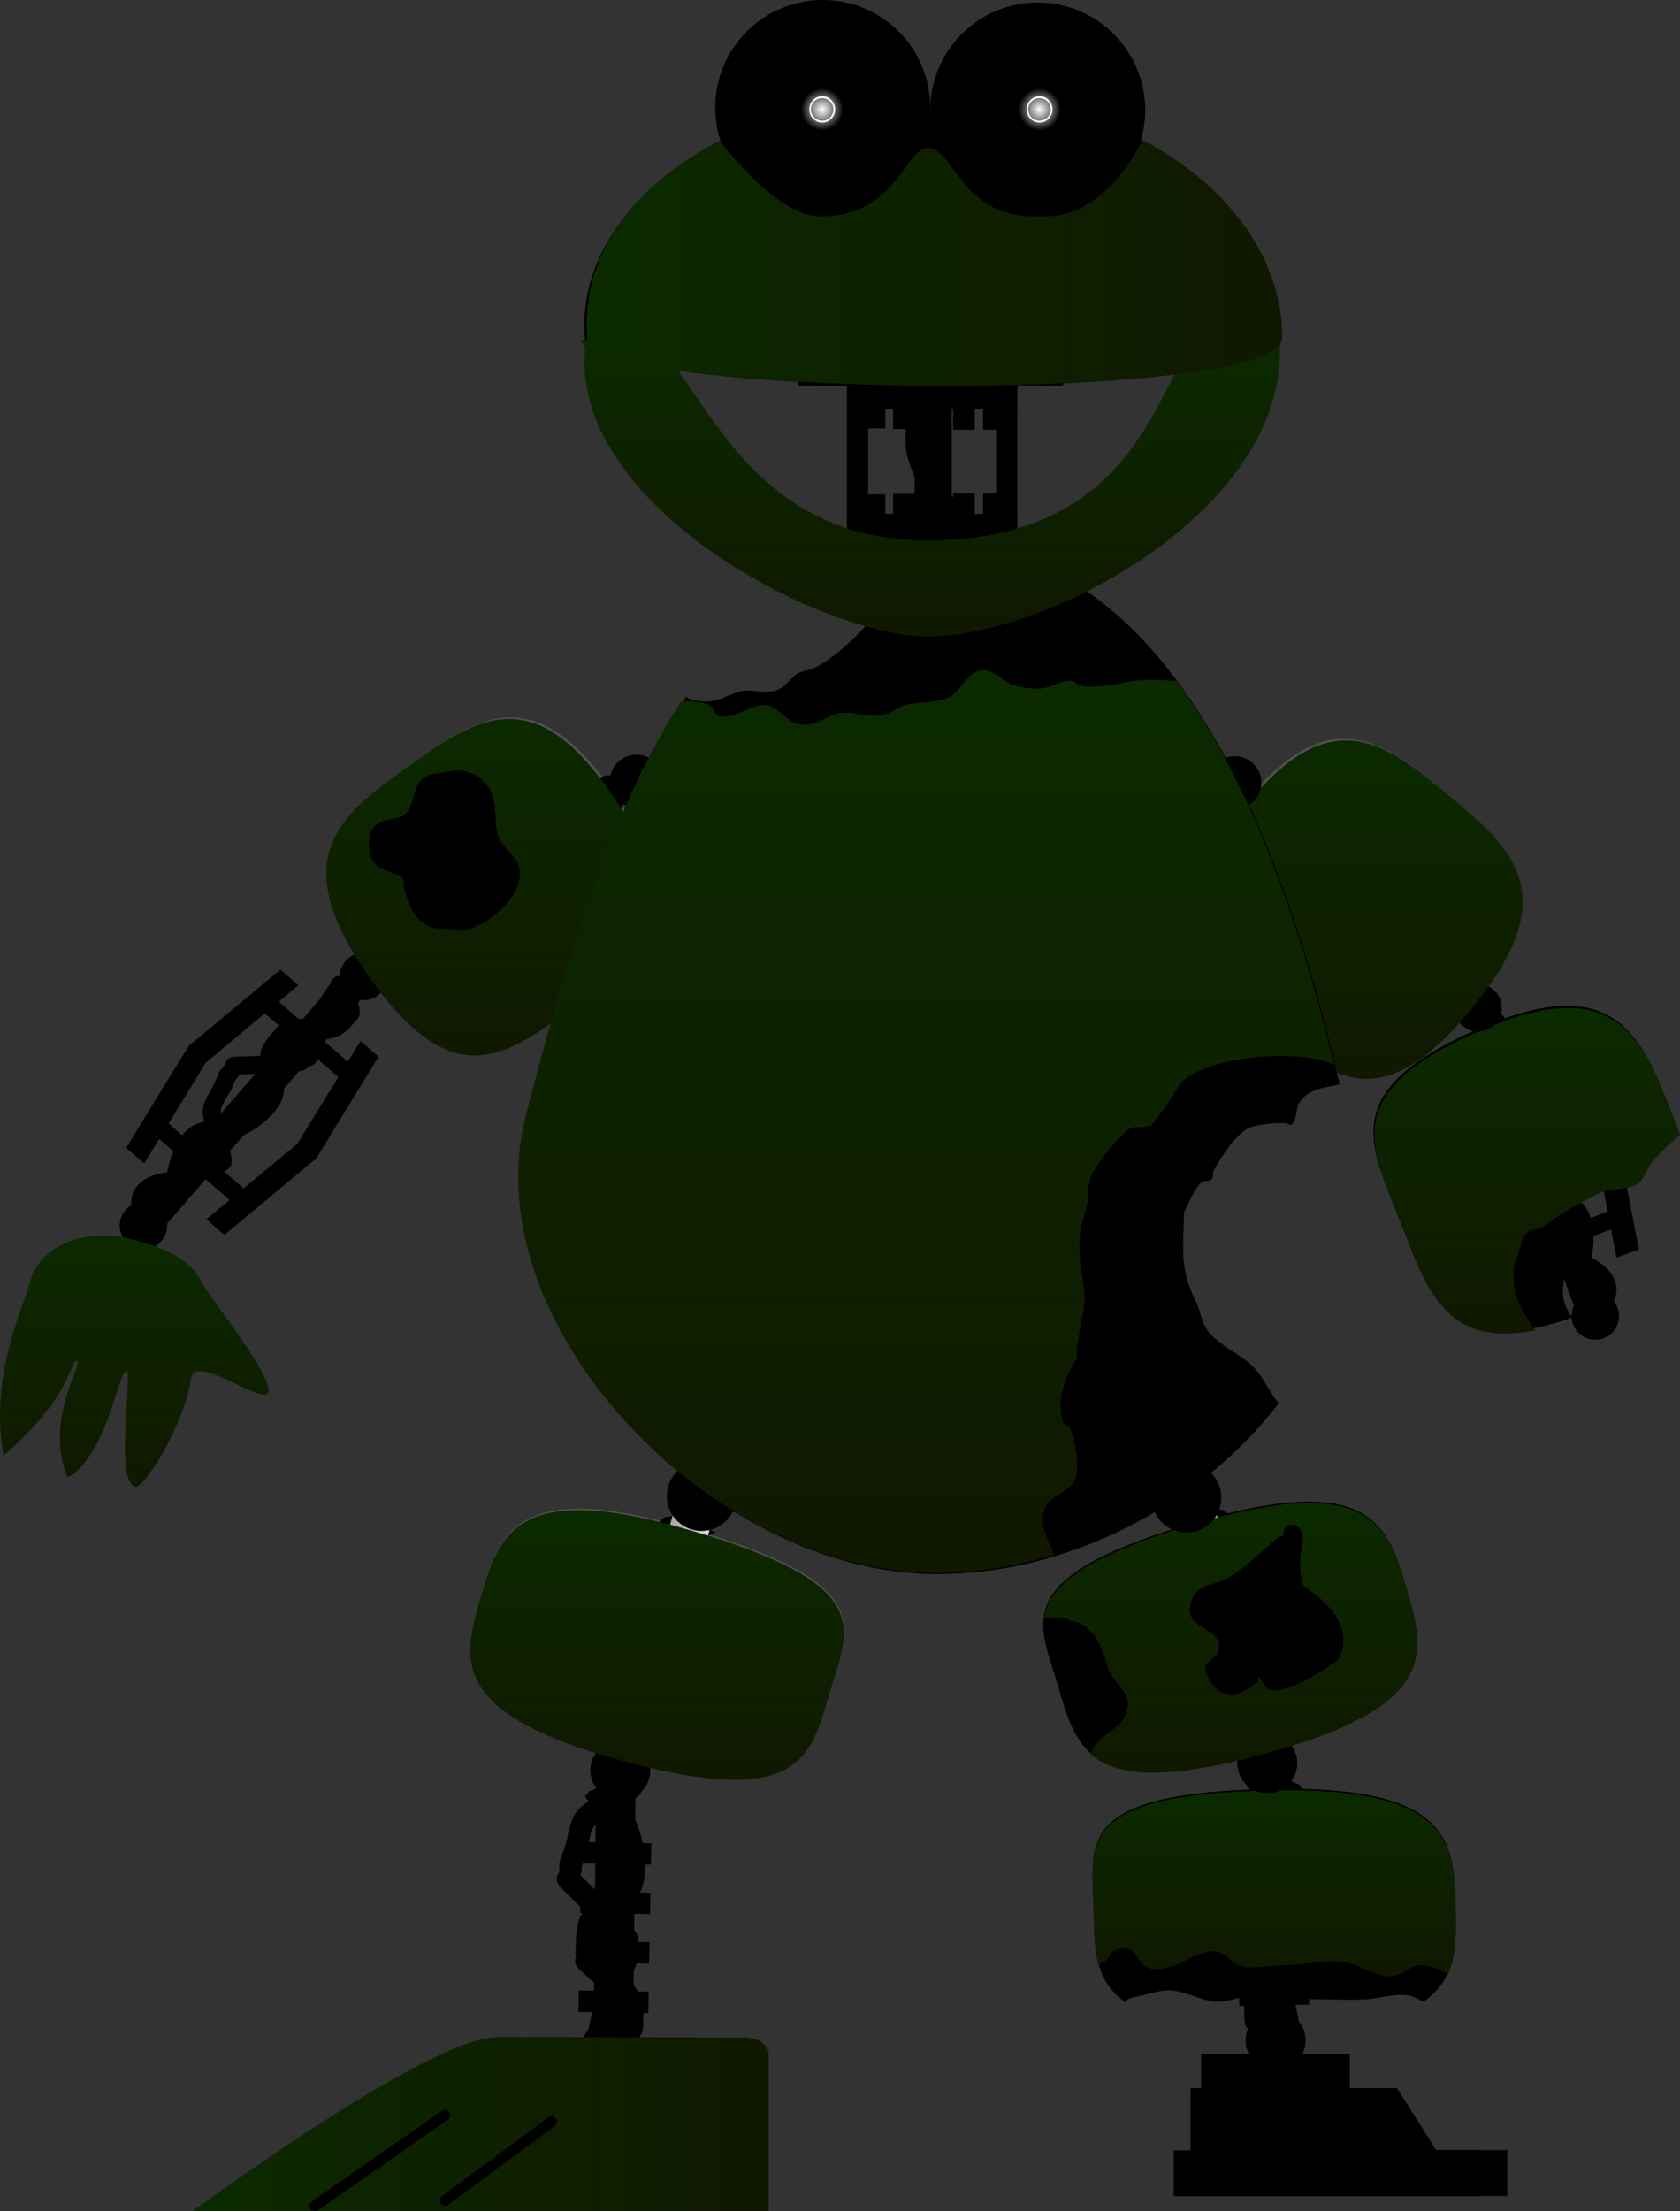 <svg version="1.1" xmlns="http://www.w3.org/2000/svg" xmlns:xlink="http://www.w3.org/1999/xlink" width="234.982" height="309.09" viewBox="0,0,234.982,309.09"><rect x="0" y="0" width="234.982" height="309.09" fill="#333333" stroke="none"/><defs><linearGradient x1="319.888" y1="175.78" x2="320.756" y2="178.127" gradientUnits="userSpaceOnUse" id="color-1"><stop offset="0" stop-color="#a4a4a4"/><stop offset="1" stop-color="#d8d8d8"/></linearGradient><linearGradient x1="322.969" y1="166.473" x2="322.969" y2="211.992" gradientUnits="userSpaceOnUse" id="color-2"><stop offset="0" stop-color="#0b2a00"/><stop offset="1" stop-color="#101800"/></linearGradient><linearGradient x1="300.528" y1="150.387" x2="297.678" y2="153.712" gradientUnits="userSpaceOnUse" id="color-3"><stop offset="0" stop-color="#a4a4a4"/><stop offset="1" stop-color="#d8d8d8"/></linearGradient><linearGradient x1="288.654" y1="143.092" x2="290.554" y2="144.721" gradientUnits="userSpaceOnUse" id="color-4"><stop offset="0" stop-color="#a4a4a4"/><stop offset="1" stop-color="#d8d8d8"/></linearGradient><linearGradient x1="308.105" y1="159.491" x2="306.205" y2="157.862" gradientUnits="userSpaceOnUse" id="color-5"><stop offset="0" stop-color="#a4a4a4"/><stop offset="1" stop-color="#d8d8d8"/></linearGradient><linearGradient x1="306.138" y1="142.561" x2="303.966" y2="145.094" gradientUnits="userSpaceOnUse" id="color-6"><stop offset="0" stop-color="#a4a4a4"/><stop offset="1" stop-color="#d8d8d8"/></linearGradient><linearGradient x1="290.825" y1="160.746" x2="292.996" y2="158.213" gradientUnits="userSpaceOnUse" id="color-7"><stop offset="0" stop-color="#a4a4a4"/><stop offset="1" stop-color="#d8d8d8"/></linearGradient><linearGradient x1="298.922" y1="129.069" x2="298.922" y2="176.383" gradientUnits="userSpaceOnUse" id="color-8"><stop offset="0" stop-color="#0b2a00"/><stop offset="1" stop-color="#101800"/></linearGradient><linearGradient x1="287.415" y1="295.964" x2="287.469" y2="298.956" gradientUnits="userSpaceOnUse" id="color-9"><stop offset="0" stop-color="#6a6a6a"/><stop offset="1" stop-color="#9f9f9f"/></linearGradient><linearGradient x1="287.291" y1="289.047" x2="287.345" y2="292.04" gradientUnits="userSpaceOnUse" id="color-10"><stop offset="0" stop-color="#6a6a6a"/><stop offset="1" stop-color="#9f9f9f"/></linearGradient><linearGradient x1="287.166" y1="282.131" x2="287.22" y2="285.123" gradientUnits="userSpaceOnUse" id="color-11"><stop offset="0" stop-color="#6a6a6a"/><stop offset="1" stop-color="#9f9f9f"/></linearGradient><linearGradient x1="287.586" y1="275.805" x2="287.586" y2="301.832" gradientUnits="userSpaceOnUse" id="color-12"><stop offset="0" stop-color="#0b2a00"/><stop offset="1" stop-color="#101800"/></linearGradient><linearGradient x1="284.14" y1="253.613" x2="278.807" y2="255.08" gradientUnits="userSpaceOnUse" id="color-13"><stop offset="0" stop-color="#a4a4a4"/><stop offset="1" stop-color="#d8d8d8"/></linearGradient><linearGradient x1="284.321" y1="264.476" x2="285.154" y2="267.351" gradientUnits="userSpaceOnUse" id="color-14"><stop offset="0" stop-color="#6a6a6a"/><stop offset="1" stop-color="#9f9f9f"/></linearGradient><linearGradient x1="282.397" y1="257.832" x2="283.229" y2="260.707" gradientUnits="userSpaceOnUse" id="color-15"><stop offset="0" stop-color="#6a6a6a"/><stop offset="1" stop-color="#9f9f9f"/></linearGradient><linearGradient x1="280.472" y1="251.187" x2="281.305" y2="254.062" gradientUnits="userSpaceOnUse" id="color-16"><stop offset="0" stop-color="#6a6a6a"/><stop offset="1" stop-color="#9f9f9f"/></linearGradient><linearGradient x1="278.548" y1="244.543" x2="279.38" y2="247.418" gradientUnits="userSpaceOnUse" id="color-17"><stop offset="0" stop-color="#6a6a6a"/><stop offset="1" stop-color="#9f9f9f"/></linearGradient><linearGradient x1="281.503" y1="235.664" x2="281.503" y2="273.368" gradientUnits="userSpaceOnUse" id="color-18"><stop offset="0" stop-color="#0b2a00"/><stop offset="1" stop-color="#101800"/></linearGradient><linearGradient x1="198.605" y1="254.613" x2="203.938" y2="256.08" gradientUnits="userSpaceOnUse" id="color-19"><stop offset="0" stop-color="#a4a4a4"/><stop offset="1" stop-color="#d8d8d8"/></linearGradient><linearGradient x1="198.424" y1="265.476" x2="197.592" y2="268.351" gradientUnits="userSpaceOnUse" id="color-20"><stop offset="0" stop-color="#6a6a6a"/><stop offset="1" stop-color="#9f9f9f"/></linearGradient><linearGradient x1="200.349" y1="258.832" x2="199.516" y2="261.707" gradientUnits="userSpaceOnUse" id="color-21"><stop offset="0" stop-color="#6a6a6a"/><stop offset="1" stop-color="#9f9f9f"/></linearGradient><linearGradient x1="202.273" y1="252.187" x2="201.441" y2="255.062" gradientUnits="userSpaceOnUse" id="color-22"><stop offset="0" stop-color="#6a6a6a"/><stop offset="1" stop-color="#9f9f9f"/></linearGradient><linearGradient x1="204.198" y1="245.543" x2="203.365" y2="248.418" gradientUnits="userSpaceOnUse" id="color-23"><stop offset="0" stop-color="#6a6a6a"/><stop offset="1" stop-color="#9f9f9f"/></linearGradient><linearGradient x1="201.278" y1="236.664" x2="201.278" y2="274.368" gradientUnits="userSpaceOnUse" id="color-24"><stop offset="0" stop-color="#0b2a00"/><stop offset="1" stop-color="#101800"/></linearGradient><linearGradient x1="205.385" y1="316.694" x2="184.595" y2="316.694" gradientUnits="userSpaceOnUse" id="color-25"><stop offset="0" stop-color="#a4a4a4"/><stop offset="1" stop-color="#d8d8d8"/></linearGradient><linearGradient x1="206.87" y1="323.579" x2="177.98" y2="323.579" gradientUnits="userSpaceOnUse" id="color-26"><stop offset="0" stop-color="#a4a4a4"/><stop offset="1" stop-color="#d8d8d8"/></linearGradient><linearGradient x1="209.21" y1="330.353" x2="167.252" y2="330.353" gradientUnits="userSpaceOnUse" id="color-27"><stop offset="0" stop-color="#a4a4a4"/><stop offset="1" stop-color="#d8d8d8"/></linearGradient><linearGradient x1="174.092" y1="330.329" x2="162.563" y2="330.329" gradientUnits="userSpaceOnUse" id="color-28"><stop offset="0" stop-color="#787878"/><stop offset="1" stop-color="#a4a4a4"/></linearGradient><linearGradient x1="178.007" y1="330.329" x2="166.478" y2="330.329" gradientUnits="userSpaceOnUse" id="color-29"><stop offset="0" stop-color="#787878"/><stop offset="1" stop-color="#a4a4a4"/></linearGradient><linearGradient x1="183.002" y1="330.329" x2="171.473" y2="330.329" gradientUnits="userSpaceOnUse" id="color-30"><stop offset="0" stop-color="#787878"/><stop offset="1" stop-color="#a4a4a4"/></linearGradient><linearGradient x1="136.279" y1="322.496" x2="216.887" y2="322.496" gradientUnits="userSpaceOnUse" id="color-31"><stop offset="0" stop-color="#0b2a00"/><stop offset="1" stop-color="#101800"/></linearGradient><linearGradient x1="189.237" y1="140.72" x2="187.226" y2="142.209" gradientUnits="userSpaceOnUse" id="color-32"><stop offset="0" stop-color="#a4a4a4"/><stop offset="1" stop-color="#d8d8d8"/></linearGradient><linearGradient x1="168.669" y1="155.694" x2="170.68" y2="154.205" gradientUnits="userSpaceOnUse" id="color-33"><stop offset="0" stop-color="#a4a4a4"/><stop offset="1" stop-color="#d8d8d8"/></linearGradient><linearGradient x1="171.835" y1="138.947" x2="173.82" y2="141.628" gradientUnits="userSpaceOnUse" id="color-34"><stop offset="0" stop-color="#a4a4a4"/><stop offset="1" stop-color="#d8d8d8"/></linearGradient><linearGradient x1="185.816" y1="158.174" x2="183.831" y2="155.493" gradientUnits="userSpaceOnUse" id="color-35"><stop offset="0" stop-color="#a4a4a4"/><stop offset="1" stop-color="#d8d8d8"/></linearGradient><linearGradient x1="178.282" y1="126.07" x2="178.282" y2="173.111" gradientUnits="userSpaceOnUse" id="color-36"><stop offset="0" stop-color="#0b2a00"/><stop offset="1" stop-color="#101800"/></linearGradient><linearGradient x1="128.139" y1="198.274" x2="128.139" y2="233.395" gradientUnits="userSpaceOnUse" id="color-37"><stop offset="0" stop-color="#0b2a00"/><stop offset="1" stop-color="#101800"/></linearGradient><linearGradient x1="234.528" y1="206.457" x2="246.148" y2="206.457" gradientUnits="userSpaceOnUse" id="color-38"><stop offset="0" stop-color="#a4a4a4"/><stop offset="1" stop-color="#d8d8d8"/></linearGradient><radialGradient cx="240.061" cy="172.124" r="9.406" gradientUnits="userSpaceOnUse" id="color-39"><stop offset="0" stop-color="#d8d8d8"/><stop offset="1" stop-color="#a4a4a4"/></radialGradient><linearGradient x1="255.835" y1="157.527" x2="250.83" y2="157.527" gradientUnits="userSpaceOnUse" id="color-40"><stop offset="0" stop-color="#a4a4a4"/><stop offset="1" stop-color="#d8d8d8"/></linearGradient><linearGradient x1="224.291" y1="158.378" x2="229.296" y2="158.378" gradientUnits="userSpaceOnUse" id="color-41"><stop offset="0" stop-color="#a4a4a4"/><stop offset="1" stop-color="#d8d8d8"/></linearGradient><linearGradient x1="240.021" y1="177.533" x2="240.021" y2="182.955" gradientUnits="userSpaceOnUse" id="color-42"><stop offset="0" stop-color="#a4a4a4"/><stop offset="1" stop-color="#d8d8d8"/></linearGradient><linearGradient x1="257.68" y1="157.328" x2="263.585" y2="159.498" gradientUnits="userSpaceOnUse" id="color-43"><stop offset="0" stop-color="#a4a4a4"/><stop offset="1" stop-color="#d8d8d8"/></linearGradient><linearGradient x1="221.725" y1="156.572" x2="215.69" y2="158.79" gradientUnits="userSpaceOnUse" id="color-44"><stop offset="0" stop-color="#a4a4a4"/><stop offset="1" stop-color="#d8d8d8"/></linearGradient><linearGradient x1="240.409" y1="132.597" x2="240.409" y2="137.142" gradientUnits="userSpaceOnUse" id="color-45"><stop offset="0" stop-color="#a4a4a4"/><stop offset="1" stop-color="#d8d8d8"/></linearGradient><linearGradient x1="238.894" y1="119.243" x2="238.894" y2="245.441" gradientUnits="userSpaceOnUse" id="color-46"><stop offset="0" stop-color="#0b2a00"/><stop offset="1" stop-color="#101800"/></linearGradient><linearGradient x1="239.523" y1="72.01" x2="239.523" y2="114.558" gradientUnits="userSpaceOnUse" id="color-47"><stop offset="0" stop-color="#0b2a00"/><stop offset="1" stop-color="#101800"/></linearGradient><linearGradient x1="191.424" y1="62.336" x2="288.709" y2="62.336" gradientUnits="userSpaceOnUse" id="color-48"><stop offset="0" stop-color="#0b2a00"/><stop offset="1" stop-color="#101800"/></linearGradient><radialGradient cx="224.367" cy="40.867" r="2.945" gradientUnits="userSpaceOnUse" id="color-49"><stop offset="0" stop-color="#ffffff"/><stop offset="1" stop-color="#ffffff" stop-opacity="0"/></radialGradient><radialGradient cx="254.767" cy="40.867" r="2.945" gradientUnits="userSpaceOnUse" id="color-50"><stop offset="0" stop-color="#ffffff"/><stop offset="1" stop-color="#ffffff" stop-opacity="0"/></radialGradient></defs><g transform="translate(-109.362,-25.58)"><g data-paper-data="{&quot;isPaintingLayer&quot;:true}" fill-rule="nonzero" stroke-linejoin="miter" stroke-miterlimit="10" stroke-dasharray="" stroke-dashoffset="0" style="mix-blend-mode: normal"><path d="M288.378,72.813c0,9.325 -96.504,8.489 -97.203,0c-0.965,-11.715 7.503,-22.092 20.418,-28.34c8.065,-3.902 48.48,-3.809 56.443,0.242c12.316,6.265 20.342,16.516 20.342,28.098z" fill="#000000" stroke="#000000" stroke-width="0" stroke-linecap="butt"/><g data-paper-data="{&quot;index&quot;:null}" stroke-linecap="butt"><path d="M316.596,169.191c18.719,-8.024 22.413,1.251 26.661,12.169c0.017,0.044 0.034,0.088 0.051,0.131c-3.485,0.367 -7.816,1.633 -10.693,3.408c-0.88,0.543 -1.416,1.614 -2.379,1.992c-1.793,0.704 -4.342,0.921 -5.74,2.443c-3.003,3.269 -1.163,7.199 1.905,9.094c4.05,2.096 0.856,5.724 1.72,8.98c0.224,0.843 0.62,1.619 1.128,2.347c-17.091,5.942 -19.888,-2.807 -23.93,-13.195c-4.248,-10.918 -9.38,-18.515 11.277,-27.369z" fill="#000000" stroke="#000000" stroke-width="0"/><path d="M318.559,167.196c1.244,-0.136 1.38,1.108 1.38,1.108l0.023,0.557c0.598,1.689 0.7,3.585 0.661,5.494c0.17,0.038 0.348,0.08 0.537,0.128c0.857,0.218 1.668,0.585 2.503,0.878c0,0 0.899,0.319 0.849,1.184c0.136,0.182 0.196,0.344 0.196,0.344l0.217,0.587c0.591,1.618 1.051,2.824 0.636,4.099c1.142,0.475 2.284,0.95 3.425,1.426c0,0 1.068,0.445 0.723,1.506c0.055,0.081 0.101,0.17 0.136,0.266c0.034,0.091 0.056,0.184 0.068,0.276c0.214,0.332 0.226,0.704 0.226,0.704l0.043,1.318c0.044,1.412 0.578,2.846 0.286,4.228c-0.108,0.513 -0.42,1.093 -0.817,1.689c0.52,0.292 0.991,0.656 1.354,1.141c1.438,1.919 1.38,4.671 1.024,7.295c2.051,0.964 4.114,3.071 3.229,5.614c-0.313,0.901 -1.219,1.424 -1.988,2.042c0.075,0.309 0.035,0.693 -0.335,1.088c-0.856,0.913 -1.768,0.057 -1.768,0.057c-0.402,-0.393 -0.805,-0.785 -1.207,-1.178l-0.565,-1.432c0,0 -0.012,-0.032 -0.026,-0.086c-0.017,-0.035 -0.032,-0.072 -0.046,-0.109c-0.075,-0.203 -0.094,-0.413 -0.065,-0.614c-0.529,-0.408 -0.437,-1.148 -0.437,-1.148c0.117,-0.94 0.298,-1.927 0.464,-2.927c-1.016,-0.908 -2.047,-1.8 -3.011,-2.763c-0.771,-0.771 -1.949,-1.336 -2.232,-2.389c-0.224,-0.833 0.605,-1.616 0.94,-2.411c0.164,-0.39 0.354,-0.754 0.56,-1.101c-2.403,-1.211 -5.147,-5.436 -4.958,-8.14c0.122,-1.745 0.869,-2.158 1.476,-3.098c-0.476,-0.198 -0.941,-0.392 -1.391,-0.579c0,0 -0.132,-0.055 -0.288,-0.172c-0.306,-0.058 -0.584,-0.23 -0.773,-0.486c-0.346,-0.117 -0.639,-0.383 -0.775,-0.752c-0.033,-0.088 -0.054,-0.177 -0.067,-0.266c-0.84,-0.242 -0.836,-1.202 -0.836,-1.202c0.004,-0.95 0.086,-2 0.158,-3.08c-1.335,-0.569 -2.443,-1.451 -3.002,-3.182c-0.197,-0.608 -0.603,-1.227 -0.486,-1.855c0.172,-0.933 1.127,-1.595 1.315,-2.525l0.502,-0.44c0.139,-0.263 0.371,-0.477 0.672,-0.588c0.148,-0.055 0.3,-0.08 0.45,-0.078c0.054,-0.001 0.112,-0 0.171,0.006c0.163,-0.21 0.427,-0.385 0.851,-0.432zM317.432,172.241c0.253,0.524 0.5,0.893 0.766,1.161c-0.009,-0.864 -0.073,-1.706 -0.237,-2.491c-0.024,0.055 -0.049,0.109 -0.078,0.163c-0.168,0.316 -0.703,0.342 -0.832,0.676c-0.075,0.193 0.291,0.305 0.381,0.492zM322.307,177.545c-0.592,-0.186 -1.198,-0.339 -1.797,-0.494c-0.037,0.743 -0.07,1.473 -0.078,2.179c0.228,0.083 0.431,0.232 0.579,0.432c0.14,0.047 0.27,0.118 0.386,0.211c0.142,0.029 0.233,0.067 0.233,0.067l0.425,0.177c0.406,0.169 0.813,0.338 1.219,0.508c0.091,-0.658 -0.336,-1.316 -0.697,-2.281l-0.217,-0.587c0,0 -0.03,-0.082 -0.053,-0.211zM327.498,185.639c-0.071,-0.191 -0.092,-0.388 -0.07,-0.577c-0.943,-0.393 -1.942,-0.808 -2.943,-1.225c-0.059,0.193 -0.132,0.379 -0.246,0.544c-0.374,0.541 -1.168,0.944 -1.154,1.601c0.038,1.722 1.931,5.261 3.585,5.855c0.111,0.04 0.225,0.079 0.341,0.118c0.106,-0.144 0.211,-0.29 0.317,-0.438c0.211,-0.298 0.649,-0.471 0.714,-0.83c0.211,-1.166 -0.321,-2.352 -0.36,-3.536l-0.04,-1.236c-0.058,-0.084 -0.106,-0.176 -0.143,-0.276zM327.963,198.121c0.585,0.474 1.144,0.98 1.694,1.495c0.027,-0.591 0.018,-1.174 -0.044,-1.741c-0.033,-0.304 -0.354,-1.92 -0.537,-2.151c-0.259,-0.328 -0.579,-0.559 -0.927,-0.735c-0.361,0.464 -0.688,0.897 -0.916,1.269c-0.198,0.324 -0.869,0.52 -0.73,0.873c0.214,0.547 1.003,0.62 1.46,0.99zM332.962,206.04c0.377,-0.699 -0.533,-1.503 -1.355,-2.011c-0.119,0.69 -0.23,1.343 -0.303,1.937c0,0 -0.003,0.021 -0.01,0.056c0.164,0.136 0.296,0.316 0.375,0.53c0.014,0.037 0.026,0.075 0.036,0.113c0.025,0.051 0.036,0.083 0.036,0.083l0.118,0.358c0.435,-0.302 0.858,-0.61 1.102,-1.065z" fill="#000000" stroke="none" stroke-width="0.5"/><g stroke="none" stroke-width="0"><path d="M330.702,211.355l-16.193,-43.814l4.108,-1.518l16.193,43.814z" fill="#000000"/><path d="M312.834,181.054l-0.867,-2.347l15.843,-5.856l0.867,2.347z" fill="url(#color-1)"/><path d="M335.958,194.295l0.867,2.347l-15.843,5.855l-0.867,-2.347z" data-paper-data="{&quot;index&quot;:null}" fill="#000000"/><path d="M335.46,201.371l-3.096,-16.196l-8.326,-14.708l3.13,-1.157l8.254,14.513l3.168,16.392z" fill="#000000"/><path d="M321.449,206.771l-8.254,-14.513l-3.168,-16.392l3.13,-1.157l3.24,16.588l8.181,14.317z" data-paper-data="{&quot;index&quot;:null}" fill="#000000"/><path d="M329.383,210.682c-0.636,-1.72 0.243,-3.629 1.963,-4.265c1.72,-0.636 3.629,0.243 4.265,1.963c0.636,1.72 -0.243,3.629 -1.963,4.265c-1.72,0.636 -3.629,-0.243 -4.265,-1.963z" fill="#000000"/></g><path d="M305.445,196.868c-4.248,-10.918 -9.38,-18.515 11.277,-27.369c18.719,-8.024 22.413,1.251 26.661,12.169c0.331,0.85 0.654,1.688 0.961,2.514c-1.413,1.263 -2.855,2.545 -4.008,4.009c-0.668,0.848 -0.918,2.031 -1.739,2.731c-1.157,0.986 -4.141,0.702 -5.575,1.443c-2.81,1.451 -5.055,2.572 -7.604,4.545c-0.752,0.582 -2.015,0.396 -2.618,1.131c-0.622,0.758 -0.713,1.828 -1.07,2.742c-1.659,3.956 -0.049,7.593 2.408,10.745c-12.498,2.494 -15.106,-5.437 -18.694,-14.659z" fill="url(#color-2)" stroke="#000000" stroke-width="0"/></g><g data-paper-data="{&quot;index&quot;:null}" stroke-linecap="butt"><path d="M282.572,138.938c12.45,-16.117 20.19,-9.812 29.213,-2.341c9.024,7.472 16.065,13.826 3.464,29.398c-13.248,16.372 -20.19,9.812 -29.213,2.341c-9.024,-7.472 -17.203,-11.612 -3.464,-29.398z" fill="#525252" stroke="#000000" stroke-width="0"/><path d="M283.316,136.24c1.02,-0.724 1.744,0.296 1.744,0.296l0.291,0.475c1.344,1.184 2.356,2.791 3.251,4.479c0.167,-0.049 0.343,-0.1 0.532,-0.15c0.855,-0.226 1.742,-0.3 2.613,-0.451c0,0 0.94,-0.159 1.318,0.621c0.207,0.093 0.338,0.205 0.338,0.205l0.475,0.407c1.304,1.126 2.292,1.956 2.55,3.272c1.229,-0.14 2.457,-0.281 3.686,-0.421c0,0 1.149,-0.131 1.364,0.964c0.087,0.044 0.171,0.1 0.248,0.166c0.074,0.063 0.139,0.133 0.194,0.208c0.348,0.186 0.54,0.505 0.54,0.505l0.679,1.131c0.726,1.212 1.89,2.205 2.307,3.555c0.155,0.501 0.165,1.16 0.108,1.873c0.596,0.002 1.185,0.091 1.738,0.338c2.19,0.977 3.478,3.409 4.444,5.875c2.261,-0.156 5.089,0.682 5.553,3.334c0.164,0.939 -0.372,1.837 -0.743,2.751c0.215,0.233 0.368,0.588 0.237,1.113c-0.303,1.214 -1.517,0.91 -1.517,0.91c-0.543,-0.147 -1.085,-0.294 -1.628,-0.442l-1.19,-0.976c0,0 -0.026,-0.022 -0.065,-0.063c-0.032,-0.023 -0.063,-0.047 -0.094,-0.073c-0.164,-0.141 -0.283,-0.315 -0.355,-0.504c-0.661,-0.1 -0.94,-0.79 -0.94,-0.79c-0.356,-0.878 -0.677,-1.829 -1.019,-2.783c-1.329,-0.299 -2.665,-0.576 -3.975,-0.949c-1.048,-0.298 -2.353,-0.219 -3.113,-1.001c-0.601,-0.619 -0.257,-1.706 -0.351,-2.564c-0.046,-0.421 -0.058,-0.831 -0.047,-1.235c-2.688,0.111 -7.141,-2.246 -8.292,-4.699c-0.743,-1.584 -0.291,-2.308 -0.217,-3.425c-0.512,0.058 -1.013,0.116 -1.497,0.171c0,0 -0.142,0.016 -0.336,-0.01c-0.296,0.098 -0.622,0.084 -0.912,-0.048c-0.359,0.067 -0.744,-0.024 -1.043,-0.28c-0.071,-0.061 -0.134,-0.128 -0.188,-0.2c-0.852,0.198 -1.315,-0.644 -1.315,-0.644c-0.458,-0.832 -0.898,-1.789 -1.36,-2.768c-1.443,0.153 -2.841,-0.079 -4.171,-1.319c-0.468,-0.436 -1.123,-0.778 -1.328,-1.384c-0.303,-0.899 0.209,-1.942 -0.08,-2.846l0.225,-0.629c-0.006,-0.297 0.092,-0.598 0.301,-0.841c0.103,-0.12 0.224,-0.216 0.355,-0.287c0.047,-0.028 0.098,-0.054 0.152,-0.078c0.04,-0.263 0.186,-0.544 0.533,-0.791zM284.787,141.196c0.476,0.335 0.871,0.537 1.234,0.642c-0.428,-0.75 -0.894,-1.455 -1.419,-2.061c0.006,0.06 0.01,0.12 0.011,0.18c0.007,0.357 -0.448,0.641 -0.398,0.995c0.029,0.205 0.403,0.125 0.572,0.244zM291.626,143.457c-0.608,0.125 -1.212,0.286 -1.811,0.443c0.329,0.667 0.655,1.321 0.992,1.941c0.24,-0.038 0.489,-0.007 0.716,0.096c0.145,-0.027 0.294,-0.028 0.439,-0.003c0.138,-0.044 0.236,-0.055 0.236,-0.055l0.458,-0.052c0.437,-0.05 0.875,-0.1 1.312,-0.15c-0.241,-0.619 -0.933,-0.987 -1.719,-1.653l-0.475,-0.407c0,0 -0.067,-0.057 -0.149,-0.159zM300.099,148.004c-0.155,-0.132 -0.269,-0.294 -0.342,-0.47c-1.015,0.116 -2.09,0.239 -3.167,0.362c0.043,0.197 0.069,0.395 0.049,0.595c-0.064,0.655 -0.562,1.393 -0.229,1.96c0.871,1.486 4.247,3.657 5.981,3.371c0.116,-0.019 0.235,-0.04 0.355,-0.063c0.022,-0.177 0.044,-0.356 0.064,-0.536c0.04,-0.363 0.338,-0.727 0.22,-1.073c-0.383,-1.121 -1.425,-1.899 -2.035,-2.914l-0.636,-1.06c-0.091,-0.045 -0.178,-0.102 -0.259,-0.171zM306.578,158.682c0.742,0.13 1.476,0.299 2.208,0.482c-0.264,-0.529 -0.555,-1.034 -0.885,-1.5c-0.177,-0.249 -1.244,-1.505 -1.516,-1.618c-0.386,-0.16 -0.777,-0.207 -1.168,-0.191c-0.09,0.581 -0.165,1.118 -0.183,1.555c-0.015,0.379 -0.506,0.877 -0.213,1.118c0.454,0.374 1.178,0.053 1.757,0.154zM314.799,163.169c-0.011,-0.794 -1.196,-1.054 -2.163,-1.098c0.231,0.661 0.453,1.285 0.677,1.84c0,0 0.008,0.019 0.019,0.054c0.21,0.039 0.412,0.132 0.586,0.28c0.03,0.026 0.059,0.053 0.086,0.081c0.046,0.032 0.072,0.054 0.072,0.054l0.278,0.255c0.233,-0.475 0.452,-0.951 0.445,-1.467z" fill="#000000" stroke="none" stroke-width="0.5"/><g stroke="none" stroke-width="0"><path d="M315.411,168.912l-35.465,-30.4l2.85,-3.325l35.465,30.4z" fill="url(#color-3)"/><path d="M285.058,151.133l-1.9,-1.629l10.993,-12.824l1.9,1.629z" fill="url(#color-4)"/><path d="M311.702,151.45l1.9,1.629l-10.993,12.824l-1.9,-1.629z" data-paper-data="{&quot;index&quot;:null}" fill="url(#color-5)"/><path d="M314.71,157.874l-10.585,-12.644l-14.43,-8.799l2.171,-2.533l14.272,8.663l10.743,12.78z" fill="url(#color-6)"/><path d="M305.097,169.409l-14.272,-8.663l-10.743,-12.78l2.171,-2.533l10.902,12.915l14.114,8.527z" data-paper-data="{&quot;index&quot;:null}" fill="url(#color-7)"/><path d="M313.571,164.284c1.193,-1.392 3.289,-1.553 4.681,-0.36c1.392,1.193 1.553,3.289 0.36,4.681c-1.193,1.392 -3.289,1.553 -4.681,0.36c-1.392,-1.193 -1.553,-3.289 -0.36,-4.681z" fill="#000000"/></g><path d="M286.296,168.544c-9.024,-7.472 -17.203,-11.612 -3.464,-29.398c12.45,-16.117 20.19,-9.812 29.213,-2.341c9.024,7.472 16.065,13.826 3.464,29.398c-13.248,16.372 -20.19,9.812 -29.213,2.341z" fill="url(#color-8)" stroke="#000000" stroke-width="0"/></g><g data-paper-data="{&quot;index&quot;:null}" stroke-linecap="butt"><path d="M287.267,275.625c25.205,-0.47 25.485,7.433 25.699,16.709c0.121,5.268 0.068,9.963 -4.545,13.056c-0.574,-0.329 -1.143,-0.671 -1.778,-0.823c-1.933,-0.465 -4.375,0.374 -6.314,0.476c-2.126,0.112 -4.307,-0.002 -6.438,-0.002c-3.498,0 -7.498,-0.791 -10.95,-0.234c-1.462,0.236 -2.503,0.771 -4.063,0.506c-1.833,-0.311 -3.782,-1.371 -5.659,-1.52c-1.646,-0.131 -3.894,0.742 -5.533,1.015c0,0 -0.631,0.105 -0.915,0.617c-4.446,-3.068 -4.31,-7.721 -4.43,-12.918c-0.213,-9.275 -2.888,-16.361 24.926,-16.881z" fill="#000000" stroke="#000000" stroke-width="0"/><g stroke="none"><path d="M290.258,311.799c-0.518,0.146 -0.909,0.065 -1.2,-0.104c-0.067,0.034 -0.133,0.063 -0.198,0.087c-0.174,0.073 -0.364,0.115 -0.563,0.121c-0.405,0.012 -0.778,-0.13 -1.065,-0.372l-0.796,-0.278c-0.659,-1.001 -2.09,-1.325 -2.733,-2.337c-0.433,-0.682 -0.249,-1.598 -0.306,-2.403c-0.163,-2.291 0.719,-3.848 2.014,-5.145c-0.595,-1.231 -1.186,-2.422 -1.64,-3.533c0,0 -0.459,-1.123 0.411,-1.803c-0.028,-0.11 -0.044,-0.225 -0.048,-0.343c-0.015,-0.497 0.202,-0.947 0.553,-1.247c0.1,-0.389 0.346,-0.721 0.676,-0.934c0.128,-0.211 0.256,-0.338 0.256,-0.338c0.438,-0.432 0.892,-0.879 1.356,-1.335c-1.156,-0.814 -2.226,-0.945 -3.193,-2.932c-1.498,-3.078 -0.279,-9.324 1.963,-11.877c-0.406,-0.31 -0.799,-0.646 -1.176,-1.026c-0.276,-0.277 -0.625,-0.523 -0.966,-0.774c1.43,-0.274 2.637,-0.85 3.947,-0.997c0.256,0.157 0.53,0.319 0.815,0.484c0.133,-0.152 0.257,-0.313 0.366,-0.485c0.592,0.07 1.22,0.256 1.908,0.612c0,0 0.159,0.08 0.387,0.119c0.103,0.278 0.303,0.508 0.558,0.652c-0.154,0.257 -0.328,0.502 -0.517,0.738c0.746,0.51 1.386,1.043 1.755,1.592c0.995,1.481 1.047,3.413 1.662,5.088l0.573,1.564c0,0 0.162,0.441 0.068,0.931c0.03,0.114 0.047,0.233 0.051,0.356c0.004,0.129 -0.008,0.255 -0.034,0.376c0.906,1.08 -0.135,2.105 -0.135,2.105c-1.113,1.096 -2.226,2.192 -3.339,3.288c1.088,1.298 1.119,2.927 1.191,5.102l0.023,0.79c0,0 0.006,0.219 -0.067,0.495c0.467,0.99 -0.435,1.788 -0.435,1.788c-0.839,0.737 -1.617,1.55 -2.517,2.21c-0.199,0.146 -0.388,0.279 -0.569,0.404c0.948,2.218 1.724,4.487 1.821,6.748l0.236,0.664c0,0 0.428,1.521 -1.093,1.949zM292.018,285.973c-0.004,-0.134 0.009,-0.265 0.037,-0.39l-0.537,-1.467c-0.513,-1.406 -0.45,-3.047 -1.248,-4.313c-0.246,-0.39 -0.84,-0.387 -1.229,-0.635c-0.193,-0.124 -0.386,-0.244 -0.578,-0.363c-0.118,0.101 -0.232,0.2 -0.343,0.299c-1.657,1.477 -2.203,6.516 -1.434,8.551c0.294,0.777 1.414,0.874 2.108,1.331c0.212,0.139 0.385,0.322 0.545,0.52c0.976,-0.961 1.95,-1.92 2.869,-2.825c-0.115,-0.211 -0.184,-0.452 -0.191,-0.709zM289.761,297.906c-0.034,-0.162 -0.037,-0.273 -0.037,-0.273l-0.023,-0.79c-0.032,-1.3 0.156,-2.273 -0.261,-3.001c-0.396,0.39 -0.793,0.78 -1.189,1.17l-0.415,0.408c0,0 -0.089,0.087 -0.241,0.188c-0.091,0.163 -0.211,0.308 -0.352,0.429c-0.079,0.305 -0.246,0.575 -0.474,0.78c0.342,0.824 0.726,1.663 1.12,2.516c0.629,-0.465 1.266,-0.93 1.872,-1.428zM286.556,306.421c-0.017,0.261 -0.393,0.565 -0.214,0.756c0.308,0.33 0.949,0.108 1.294,0.399c0.058,0.049 0.114,0.1 0.168,0.154c-0.179,-0.997 -0.502,-2.014 -0.899,-3.03c-0.185,0.44 -0.3,0.988 -0.349,1.722z" data-paper-data="{&quot;index&quot;:null}" fill="#000000" stroke-width="0.5"/><path d="M284.868,312.174l-0.399,-39.607l5.531,-0.025l0.399,39.607z" fill="#000000" stroke-width="0"/><path d="M287.755,306.587c2.316,-0.016 4.206,1.849 4.221,4.165c0.016,2.316 -1.849,4.206 -4.165,4.221c-2.316,0.016 -4.206,-1.849 -4.221,-4.165c-0.016,-2.316 1.849,-4.206 4.165,-4.221z" fill="#000000" stroke-width="0"/><path d="M282.706,305.961l-0.054,-2.993l9.776,-0.176l0.054,2.993z" fill="#000000" stroke-width="0"/><path d="M282.581,299.044l-0.054,-2.993l9.776,-0.176l0.054,2.993z" fill="url(#color-9)" stroke-width="0"/><path d="M282.457,292.128l-0.054,-2.993l9.776,-0.176l0.054,2.993z" fill="url(#color-10)" stroke-width="0"/><path d="M282.332,285.211l-0.054,-2.993l9.776,-0.176l0.054,2.993z" fill="url(#color-11)" stroke-width="0"/></g><path d="M287.267,275.825c25.205,-0.47 25.485,7.433 25.699,16.709c0.076,3.324 0.083,6.421 -1.082,9.031c-0.973,-0.588 -1.964,-1.084 -3.006,-1.251c-2.462,-0.394 -3.191,1.82 -5.6,1.485c-2.373,-0.33 -3.985,-1.772 -6.283,-2.003c-2.858,-0.287 -5.523,0.496 -8.353,0.496c-1.616,0 -5.212,0.745 -6.535,-0.275c-1,-0.771 -2.129,-1.902 -3.378,-1.714c-3.084,0.463 -4.695,2.652 -7.998,2.492c-2.803,-0.136 -1.954,-3.908 -5.38,-2.63c-0.616,0.23 -0.833,1.025 -1.318,1.469c-0.3,0.274 -0.649,0.469 -1.023,0.623c-0.612,-2.27 -0.605,-4.836 -0.668,-7.551c-0.213,-9.275 -2.888,-16.361 24.926,-16.881z" fill="url(#color-12)" stroke="#000000" stroke-width="0"/></g><g data-paper-data="{&quot;index&quot;:null}" stroke-linecap="butt"><path d="M257.288,261.034c-2.626,-8.899 -7.056,-15.042 19.66,-22.798c24.209,-7.029 26.542,0.528 29.168,9.426c2.626,8.899 4.266,16.225 -19.66,22.798c-25.154,6.911 -26.542,-0.528 -29.168,-9.426z" fill="#000000" stroke="#000000" stroke-width="0"/><g stroke="none"><path d="M289.272,272.377c-0.462,0.276 -0.861,0.3 -1.186,0.213c-0.055,0.051 -0.112,0.096 -0.168,0.136c-0.149,0.116 -0.321,0.206 -0.512,0.264c-0.388,0.117 -0.785,0.078 -1.125,-0.081l-0.841,-0.061c-0.897,-0.795 -2.363,-0.734 -3.248,-1.543c-0.596,-0.545 -0.657,-1.477 -0.923,-2.24c-0.755,-2.169 -0.31,-3.903 0.602,-5.492c-0.895,-1.033 -1.777,-2.029 -2.505,-2.983c0,0 -0.736,-0.964 -0.073,-1.848c-0.056,-0.099 -0.101,-0.206 -0.136,-0.319c-0.144,-0.476 -0.052,-0.967 0.208,-1.348c-0.004,-0.402 0.146,-0.786 0.409,-1.078c0.068,-0.237 0.159,-0.393 0.159,-0.393c0.311,-0.531 0.632,-1.081 0.961,-1.642c-1.328,-0.485 -2.395,-0.332 -3.847,-1.997c-2.249,-2.581 -2.701,-8.928 -1.203,-11.978c-0.473,-0.193 -0.94,-0.415 -1.403,-0.684c-0.338,-0.196 -0.74,-0.342 -1.135,-0.495c1.309,-0.638 2.324,-1.509 3.55,-1.992c0.288,0.085 0.595,0.169 0.913,0.255c0.089,-0.182 0.166,-0.369 0.227,-0.564c0.59,-0.087 1.245,-0.071 2.002,0.093c0,0 0.174,0.035 0.405,0.013c0.172,0.241 0.425,0.412 0.708,0.484c-0.081,0.288 -0.185,0.571 -0.306,0.847c0.853,0.298 1.61,0.646 2.109,1.079c1.347,1.17 1.901,3.022 2.932,4.478l0.961,1.361c0,0 0.271,0.384 0.308,0.881c0.059,0.102 0.107,0.213 0.142,0.33c0.037,0.124 0.059,0.248 0.066,0.372c1.156,0.806 0.418,2.068 0.418,2.068c-0.789,1.348 -1.577,2.697 -2.366,4.045c1.389,0.969 1.844,2.534 2.481,4.615l0.228,0.756c0,0 0.063,0.209 0.065,0.496c0.709,0.834 0.046,1.839 0.046,1.839c-0.618,0.93 -1.156,1.918 -1.853,2.79c-0.154,0.193 -0.302,0.371 -0.444,0.538c1.494,1.894 2.835,3.882 3.518,6.04l0.401,0.579c0,0 0.81,1.357 -0.547,2.167zM284.234,246.987c-0.039,-0.129 -0.06,-0.258 -0.066,-0.386l-0.901,-1.276c-0.862,-1.223 -1.229,-2.824 -2.33,-3.838c-0.339,-0.312 -0.912,-0.154 -1.352,-0.293c-0.219,-0.069 -0.436,-0.135 -0.652,-0.2c-0.087,0.128 -0.172,0.254 -0.253,0.378c-1.215,1.858 -0.427,6.865 0.847,8.629c0.486,0.674 1.593,0.475 2.382,0.735c0.241,0.079 0.456,0.21 0.662,0.36c0.692,-1.182 1.381,-2.362 2.033,-3.475c-0.166,-0.174 -0.295,-0.389 -0.369,-0.635zM285.168,259.095c-0.075,-0.147 -0.107,-0.253 -0.107,-0.253l-0.228,-0.756c-0.37,-1.247 -0.442,-2.235 -1.034,-2.829c-0.281,0.48 -0.562,0.96 -0.842,1.44l-0.294,0.502c0,0 -0.063,0.107 -0.183,0.244c-0.046,0.181 -0.123,0.353 -0.228,0.506c0.003,0.315 -0.088,0.619 -0.254,0.876c0.545,0.706 1.134,1.417 1.737,2.136c0.486,-0.612 0.98,-1.228 1.435,-1.867zM284.295,268.152c0.052,0.257 -0.232,0.648 -0.009,0.786c0.384,0.238 0.944,-0.143 1.353,0.047c0.069,0.032 0.136,0.067 0.202,0.105c-0.433,-0.916 -1.01,-1.814 -1.658,-2.691c-0.063,0.473 -0.032,1.032 0.113,1.753z" data-paper-data="{&quot;index&quot;:null}" fill="#000000" stroke-width="0.5"/><path d="M284.166,274.146l-10.717,-38.131l5.333,-1.467l10.717,38.131z" fill="url(#color-13)" stroke-width="0"/><path d="M282.577,273.16c-0.619,-2.231 0.688,-4.542 2.919,-5.162c2.231,-0.619 4.542,0.688 5.162,2.919c0.619,2.231 -0.688,4.542 -2.919,5.162c-2.231,0.619 -4.542,-0.688 -5.162,-2.919z" fill="#000000" stroke-width="0"/><path d="M280.458,268.711l-0.833,-2.875l9.392,-2.72l0.833,2.875z" fill="url(#color-14)" stroke-width="0"/><path d="M278.533,262.067l-0.833,-2.875l9.392,-2.72l0.833,2.875z" fill="url(#color-15)" stroke-width="0"/><path d="M276.609,255.422l-0.833,-2.875l9.392,-2.72l0.833,2.875z" fill="url(#color-16)" stroke-width="0"/><path d="M274.685,248.778l-0.833,-2.875l9.392,-2.72l0.833,2.875z" fill="url(#color-17)" stroke-width="0"/></g><path d="M277,238.429c24.209,-7.029 26.542,0.528 29.168,9.426c2.626,8.899 4.266,16.225 -19.66,22.798c-14.532,3.993 -21.132,3.196 -24.621,0.095c0.412,-0.817 0.885,-1.585 1.402,-2.088c1.221,-1.188 2.831,-1.73 3.532,-3.456c1.295,-3.189 -1.772,-4.023 -2.475,-6.497c-0.85,-2.993 -1.947,-6.094 -5.342,-6.604c-0.367,-0.312 -0.863,-0.312 -0.863,-0.312c-0.63,0 -1.83,0 -2.739,0c0.61,-4.513 5.329,-8.638 21.597,-13.361zM288.11,240.564c-2.144,1.721 -4.332,3.95 -6.643,5.423c-2.239,1.427 -4.547,0.622 -5.509,3.647c-1.223,3.847 4.918,3.358 3.746,6.76c-0.292,0.848 -1.176,1.353 -1.761,2.033c0.463,2.338 1.74,4.381 4.66,3.844c0.338,-0.062 2.393,-1.277 2.787,-1.732c0.113,-0.13 -0.04,-0.643 0.073,-0.513c0.528,0.609 0.881,1.634 1.679,1.738c2.301,0.299 6.391,-2.121 8.195,-3.438c0.506,-0.369 1.183,-0.649 1.421,-1.228c1.822,-4.444 -1.979,-7.707 -5.126,-9.819c-0.773,-2.226 -0.468,-4.235 -0.016,-6.495l-0.358,-1.304c0,0 -0.559,-1.118 -1.677,-0.559c-0.732,0.366 -0.745,0.972 -0.667,1.347c-0.452,0.013 -0.805,0.295 -0.805,0.295z" fill="url(#color-18)" stroke="#000000" stroke-width="0"/><path d="M288.118,240.515c0,0 0.357,-0.282 0.809,-0.295c-0.078,-0.375 -0.064,-0.98 0.668,-1.346c1.118,-0.559 1.684,0.561 1.684,0.561l0.361,1.306c-0.452,2.26 -0.738,4.286 0.035,6.512c3.147,2.112 6.948,5.429 5.126,9.873c-0.237,0.579 -0.919,0.865 -1.425,1.234c-1.804,1.317 -5.928,3.754 -8.23,3.455c-0.799,-0.104 -1.16,-1.129 -1.688,-1.738c-0.113,-0.13 0.04,0.382 -0.073,0.513c-0.394,0.455 -2.459,1.667 -2.797,1.729c-2.919,0.537 -4.217,-1.519 -4.681,-3.858c0.584,-0.68 1.467,-1.187 1.759,-2.034c1.172,-3.402 -4.981,-2.95 -3.758,-6.797c0.961,-3.025 3.282,-2.249 5.521,-3.676c2.31,-1.473 4.544,-3.718 6.688,-5.439z" data-paper-data="{&quot;noHover&quot;:false,&quot;origItem&quot;:[&quot;Path&quot;,{&quot;applyMatrix&quot;:true,&quot;segments&quot;:[[[288.11045,240.56422],[0,0],[-2.1436,1.72142]],[[281.46763,245.98739],[2.3104,-1.47283],[-2.23923,1.42745]],[[275.95898,249.63464],[0.96138,-3.02518],[-1.22267,3.84739]],[[279.70547,256.39503],[1.1716,-3.40199],[-0.2919,0.8476]],[[277.94496,258.42808],[0.58432,-0.67985],[0.46346,2.33808]],[[282.60467,262.27197],[-2.91924,0.53704],[0.33771,-0.06213]],[[285.39133,260.54031],[-0.3939,0.45483],[0.11299,-0.13046]],[[285.46455,260.02775],[-0.11308,-0.13039],[0.5278,0.60856]],[[287.1439,261.76558],[-0.79882,-0.10396],[2.30146,0.2995]],[[295.33882,258.32762],[-1.8044,1.31674],[0.50566,-0.369]],[[296.75937,257.09933],[-0.23743,0.5792],[1.82178,-4.44418]],[[291.63347,247.27995],[3.14668,2.1124],[-0.77349,-2.22553]],[[291.61706,240.78545],[-0.4519,2.25952],[0,0]],[291.25937,239.48129],[[289.58232,238.92227],[1.11803,-0.55901],[-0.73229,0.36615]],[[288.91551,240.26894],[-0.07832,-0.37456],[-0.45163,0.01256]],[288.11046,240.56422]],&quot;closed&quot;:true,&quot;fillColor&quot;:[0,0,0,1]}]}" fill="#000000" stroke="none" stroke-width="0.5"/></g><g fill="#000000" stroke="none" stroke-width="0" stroke-linecap="butt"><path d="M277.36,318.664v-5.94h20.79v5.94z"/><path d="M275.875,327.709v-10.26h28.89l6.48,10.26z"/><path d="M273.535,332.566v-6.426h41.959v6.426z"/><path d="M308.653,332.543v-6.426h11.529v6.426z"/><path d="M304.738,332.543v-6.426h11.529v6.426z"/><path d="M299.743,332.543v-6.426h11.529v6.426z"/></g><g fill="#000000" stroke="none" stroke-linecap="butt"><path d="M192.487,312.799c-1.521,-0.428 -1.093,-1.949 -1.093,-1.949l0.236,-0.664c0.097,-2.261 0.873,-4.53 1.821,-6.748c-0.181,-0.125 -0.37,-0.258 -0.569,-0.404c-0.9,-0.66 -1.678,-1.473 -2.517,-2.21c0,0 -0.902,-0.798 -0.435,-1.788c-0.073,-0.277 -0.067,-0.495 -0.067,-0.495l0.023,-0.79c0.072,-2.175 0.103,-3.804 1.191,-5.102c-1.113,-1.096 -2.226,-2.192 -3.339,-3.288c0,0 -1.041,-1.025 -0.135,-2.105c-0.026,-0.121 -0.037,-0.247 -0.034,-0.376c0.004,-0.123 0.021,-0.242 0.051,-0.356c-0.094,-0.49 0.068,-0.931 0.068,-0.931l0.573,-1.564c0.615,-1.675 0.667,-3.607 1.662,-5.088c0.369,-0.549 1.009,-1.082 1.755,-1.592c-0.189,-0.235 -0.363,-0.481 -0.517,-0.738c0.255,-0.144 0.454,-0.375 0.558,-0.652c0.228,-0.039 0.387,-0.119 0.387,-0.119c0.688,-0.356 1.316,-0.542 1.908,-0.612c0.109,0.172 0.233,0.333 0.366,0.485c0.285,-0.165 0.559,-0.327 0.815,-0.484c1.31,0.147 2.517,0.723 3.947,0.997c-0.341,0.251 -0.691,0.496 -0.966,0.774c-0.377,0.38 -0.77,0.716 -1.176,1.026c2.242,2.553 3.461,8.799 1.963,11.877c-0.967,1.987 -2.037,2.117 -3.193,2.932c0.464,0.456 0.918,0.903 1.356,1.335c0,0 0.129,0.127 0.256,0.338c0.331,0.213 0.576,0.545 0.676,0.934c0.351,0.3 0.567,0.75 0.553,1.247c-0.003,0.118 -0.02,0.233 -0.048,0.343c0.87,0.68 0.411,1.803 0.411,1.803c-0.454,1.111 -1.046,2.302 -1.64,3.533c1.295,1.296 2.177,2.854 2.014,5.145c-0.057,0.805 0.127,1.721 -0.306,2.403c-0.643,1.012 -2.074,1.336 -2.733,2.337l-0.796,0.278c-0.287,0.242 -0.66,0.384 -1.065,0.372c-0.2,-0.006 -0.39,-0.048 -0.563,-0.121c-0.065,-0.024 -0.131,-0.053 -0.198,-0.087c-0.291,0.169 -0.682,0.25 -1.2,0.104zM190.728,286.973c-0.008,0.257 -0.076,0.498 -0.191,0.709c0.919,0.905 1.893,1.864 2.869,2.825c0.16,-0.199 0.334,-0.381 0.545,-0.52c0.694,-0.457 1.814,-0.553 2.108,-1.331c0.769,-2.036 0.223,-7.075 -1.434,-8.551c-0.111,-0.099 -0.226,-0.198 -0.343,-0.299c-0.192,0.119 -0.384,0.239 -0.578,0.363c-0.388,0.249 -0.983,0.245 -1.229,0.635c-0.798,1.266 -0.735,2.907 -1.248,4.313l-0.537,1.467c0.028,0.125 0.041,0.256 0.037,0.39zM192.984,298.906c0.606,0.498 1.243,0.964 1.872,1.428c0.394,-0.852 0.778,-1.692 1.12,-2.516c-0.228,-0.205 -0.395,-0.475 -0.474,-0.78c-0.141,-0.121 -0.261,-0.266 -0.352,-0.429c-0.152,-0.101 -0.241,-0.188 -0.241,-0.188l-0.415,-0.408c-0.396,-0.39 -0.793,-0.78 -1.189,-1.17c-0.417,0.727 -0.229,1.7 -0.261,3.001l-0.023,0.79c0,0 -0.003,0.111 -0.037,0.273zM196.19,307.421c-0.048,-0.734 -0.164,-1.282 -0.349,-1.722c-0.397,1.016 -0.72,2.033 -0.899,3.03c0.054,-0.053 0.109,-0.105 0.168,-0.154c0.345,-0.291 0.986,-0.069 1.294,-0.399c0.179,-0.191 -0.197,-0.495 -0.214,-0.756z" data-paper-data="{&quot;index&quot;:null}" stroke-width="0.5"/><path d="M192.347,313.149l0.399,-39.607l5.531,0.025l-0.399,39.607z" stroke-width="0"/><path d="M199.155,311.808c-0.016,2.316 -1.906,4.18 -4.221,4.165c-2.316,-0.016 -4.18,-1.906 -4.165,-4.221c0.016,-2.316 1.906,-4.18 4.221,-4.165c2.316,0.016 4.18,1.906 4.165,4.221z" stroke-width="0"/><path d="M190.264,306.785l0.054,-2.993l9.776,0.176l-0.054,2.993z" stroke-width="0"/><path d="M190.388,299.868l0.054,-2.993l9.776,0.176l-0.054,2.993z" stroke-width="0"/><path d="M190.513,292.952l0.054,-2.993l9.776,0.176l-0.054,2.993z" stroke-width="0"/><path d="M190.637,286.035l0.054,-2.993l9.776,0.176l-0.054,2.993z" stroke-width="0"/></g><g stroke-linecap="butt"><path d="M225.457,262.034c-2.626,8.899 -4.013,16.337 -29.168,9.426c-23.925,-6.573 -22.285,-13.9 -19.66,-22.798c2.626,-8.899 4.958,-16.456 29.168,-9.426c26.715,7.757 22.285,13.9 19.66,22.798z" fill="#525252" stroke="#000000" stroke-width="0"/><g stroke="none"><path d="M193.473,273.377c-1.357,-0.81 -0.547,-2.167 -0.547,-2.167l0.401,-0.579c0.683,-2.157 2.024,-4.146 3.518,-6.04c-0.142,-0.167 -0.29,-0.346 -0.444,-0.538c-0.697,-0.872 -1.235,-1.86 -1.853,-2.79c0,0 -0.663,-1.005 0.046,-1.839c0.002,-0.286 0.065,-0.496 0.065,-0.496l0.228,-0.756c0.637,-2.081 1.092,-3.645 2.481,-4.615c-0.789,-1.348 -1.577,-2.697 -2.366,-4.045c0,0 -0.738,-1.261 0.418,-2.068c0.007,-0.123 0.028,-0.248 0.066,-0.372c0.035,-0.118 0.083,-0.228 0.142,-0.33c0.037,-0.497 0.308,-0.881 0.308,-0.881l0.961,-1.361c1.03,-1.456 1.585,-3.308 2.932,-4.478c0.5,-0.434 1.256,-0.781 2.109,-1.079c-0.121,-0.276 -0.225,-0.559 -0.306,-0.847c0.284,-0.073 0.536,-0.243 0.708,-0.484c0.231,0.022 0.405,-0.013 0.405,-0.013c0.757,-0.165 1.412,-0.18 2.002,-0.093c0.061,0.194 0.138,0.382 0.227,0.564c0.318,-0.085 0.625,-0.17 0.913,-0.255c1.226,0.484 2.241,1.355 3.55,1.992c-0.395,0.153 -0.796,0.299 -1.135,0.495c-0.463,0.268 -0.93,0.49 -1.403,0.684c1.499,3.05 1.046,9.397 -1.203,11.978c-1.451,1.666 -2.518,1.513 -3.847,1.997c0.328,0.562 0.65,1.112 0.961,1.642c0,0 0.091,0.156 0.159,0.393c0.264,0.292 0.414,0.676 0.409,1.078c0.26,0.381 0.352,0.872 0.208,1.348c-0.034,0.113 -0.08,0.22 -0.136,0.319c0.663,0.884 -0.073,1.848 -0.073,1.848c-0.728,0.954 -1.61,1.95 -2.505,2.983c0.912,1.589 1.357,3.323 0.602,5.492c-0.265,0.763 -0.327,1.695 -0.923,2.24c-0.884,0.809 -2.351,0.749 -3.248,1.543l-0.841,0.061c-0.34,0.159 -0.738,0.198 -1.125,0.081c-0.191,-0.058 -0.363,-0.148 -0.512,-0.264c-0.056,-0.04 -0.113,-0.085 -0.168,-0.136c-0.325,0.088 -0.724,0.063 -1.186,-0.213zM198.512,247.987c-0.074,0.246 -0.203,0.461 -0.369,0.635c0.651,1.114 1.341,2.293 2.033,3.475c0.206,-0.15 0.422,-0.281 0.662,-0.36c0.789,-0.26 1.896,-0.061 2.382,-0.735c1.273,-1.765 2.061,-6.772 0.847,-8.629c-0.081,-0.124 -0.166,-0.251 -0.253,-0.378c-0.216,0.065 -0.434,0.131 -0.652,0.2c-0.44,0.139 -1.013,-0.019 -1.352,0.293c-1.101,1.014 -1.467,2.615 -2.33,3.838l-0.901,1.276c-0.006,0.128 -0.027,0.258 -0.066,0.386zM197.577,260.095c0.455,0.639 0.949,1.254 1.435,1.867c0.603,-0.72 1.192,-1.43 1.737,-2.136c-0.167,-0.257 -0.258,-0.562 -0.254,-0.876c-0.105,-0.154 -0.182,-0.325 -0.228,-0.506c-0.121,-0.137 -0.183,-0.244 -0.183,-0.244l-0.294,-0.502c-0.281,-0.48 -0.562,-0.96 -0.842,-1.44c-0.592,0.593 -0.664,1.582 -1.034,2.829l-0.228,0.756c0,0 -0.032,0.106 -0.107,0.253zM198.451,269.152c0.145,-0.721 0.176,-1.28 0.113,-1.753c-0.648,0.877 -1.225,1.775 -1.658,2.691c0.066,-0.038 0.133,-0.073 0.202,-0.105c0.409,-0.19 0.97,0.191 1.353,-0.047c0.223,-0.138 -0.061,-0.529 -0.009,-0.786z" data-paper-data="{&quot;index&quot;:null}" fill="#000000" stroke-width="0.5"/><path d="M193.247,273.679l10.717,-38.131l5.333,1.467l-10.717,38.131z" fill="url(#color-19)" stroke-width="0"/><path d="M200.169,274.16c-0.619,2.231 -2.93,3.538 -5.162,2.919c-2.231,-0.619 -3.538,-2.93 -2.919,-5.162c0.619,-2.231 2.93,-3.538 5.162,-2.919c2.231,0.619 3.538,2.93 2.919,5.162z" fill="#000000" stroke-width="0"/><path d="M192.896,266.991l0.833,-2.875l9.392,2.72l-0.833,2.875z" fill="url(#color-20)" stroke-width="0"/><path d="M194.82,260.347l0.833,-2.875l9.392,2.72l-0.833,2.875z" fill="url(#color-21)" stroke-width="0"/><path d="M196.745,253.702l0.833,-2.875l9.392,2.72l-0.833,2.875z" fill="url(#color-22)" stroke-width="0"/><path d="M198.669,247.058l0.833,-2.875l9.392,2.72l-0.833,2.875z" fill="url(#color-23)" stroke-width="0"/></g><path d="M225.405,262.227c-2.626,8.899 -4.013,16.337 -29.168,9.426c-23.925,-6.573 -22.285,-13.9 -19.66,-22.798c2.626,-8.899 4.958,-16.456 29.168,-9.426c26.715,7.757 22.285,13.9 19.66,22.798z" fill="url(#color-24)" stroke="#000000" stroke-width="0"/></g><g><g stroke="none" stroke-width="0" stroke-linecap="butt"><path d="M184.595,319.664v-5.94h20.79v5.94z" fill="url(#color-25)"/><path d="M171.5,328.709l6.48,-10.26h28.89v10.26z" fill="url(#color-26)"/><path d="M167.252,333.566v-6.426h41.959v6.426z" fill="url(#color-27)"/><path d="M162.563,333.542v-6.426h11.529v6.426z" fill="url(#color-28)"/><path d="M166.478,333.542v-6.426h11.529v6.426z" fill="url(#color-29)"/><path d="M171.473,333.542v-6.426h11.529v6.426z" fill="url(#color-30)"/></g><path d="M136.279,334.67c0,0 33.002,-24.349 42.617,-24.349c11.373,0 27.554,0.033 34.55,0.048c2.158,0.005 3.442,1.175 3.442,2.353c0,3.605 0,21.948 0,21.948z" data-paper-data="{&quot;index&quot;:null}" fill="url(#color-31)" stroke="#000000" stroke-width="0" stroke-linecap="butt"/><path d="M171.614,321.222l-18.22,12.699" data-paper-data="{&quot;index&quot;:null}" fill="none" stroke="#000000" stroke-width="1.5" stroke-linecap="round"/><path d="M186.521,322.126l-14.907,11.042" data-paper-data="{&quot;index&quot;:null}" fill="none" stroke="#000000" stroke-width="1.5" stroke-linecap="round"/></g><g fill="#000000" stroke="none" stroke-linecap="butt"><path d="M157.38,162.166c0.38,0.193 0.565,0.449 0.644,0.703c0.057,0.016 0.112,0.034 0.162,0.055c0.14,0.051 0.274,0.128 0.393,0.231c0.242,0.21 0.384,0.492 0.422,0.787l0.315,0.588c-0.152,0.937 0.509,1.892 0.342,2.826c-0.113,0.629 -0.71,1.065 -1.108,1.565c-1.132,1.423 -2.48,1.859 -3.93,1.921c-0.312,1.036 -0.606,2.048 -0.936,2.939c0,0 -0.334,0.901 -1.206,0.831c-0.043,0.079 -0.095,0.155 -0.156,0.226c-0.258,0.298 -0.625,0.444 -0.99,0.431c-0.267,0.173 -0.588,0.235 -0.895,0.182c-0.188,0.055 -0.33,0.06 -0.33,0.06c-0.487,0.017 -0.991,0.034 -1.506,0.052c0.238,1.094 0.792,1.743 0.291,3.419c-0.775,2.597 -4.831,5.586 -7.506,5.874c0.071,0.398 0.12,0.805 0.136,1.228c0.034,0.862 0.535,1.887 0.032,2.587c-0.636,0.885 -1.938,1 -2.93,1.45c-1.241,0.562 -2.52,1.034 -3.791,1.527c-0.197,0.994 -0.374,1.982 -0.596,2.903c0,0 -0.174,0.724 -0.813,0.92c-0.043,0.198 -0.135,0.388 -0.277,0.551c-0.026,0.03 -0.053,0.059 -0.082,0.086c-0.033,0.046 -0.055,0.072 -0.055,0.072l-1.033,1.141c-0.515,0.226 -1.03,0.452 -1.545,0.677c0,0 -1.156,0.48 -1.635,-0.676c-0.207,-0.5 -0.109,-0.873 0.07,-1.136c-0.502,-0.849 -1.166,-1.658 -1.142,-2.611c0.067,-2.692 2.74,-3.938 4.999,-4.118c0.59,-2.581 1.505,-5.178 3.526,-6.467c0.51,-0.326 1.08,-0.501 1.669,-0.591c-0.162,-0.697 -0.249,-1.35 -0.17,-1.868c0.213,-1.397 1.217,-2.551 1.756,-3.857l0.504,-1.219c0,0 0.142,-0.344 0.459,-0.579c0.044,-0.082 0.097,-0.161 0.161,-0.235c0.067,-0.077 0.141,-0.144 0.221,-0.201c0.05,-1.115 1.206,-1.155 1.206,-1.155c1.236,-0.043 2.472,-0.086 3.708,-0.129c0.061,-1.34 0.915,-2.307 2.038,-3.613l0.41,-0.473c0,0 0.113,-0.131 0.304,-0.253c0.258,-0.827 1.211,-0.809 1.211,-0.809c0.884,0.02 1.773,-0.038 2.651,0.059c0.194,0.021 0.376,0.045 0.548,0.069c0.635,-1.801 1.398,-3.54 2.553,-4.91l0.218,-0.513c0,0 0.565,-1.116 1.681,-0.551zM156.659,167.284c0.15,-0.143 0.532,-0.119 0.53,-0.326c-0.003,-0.357 -0.495,-0.571 -0.541,-0.925c-0.008,-0.06 -0.013,-0.12 -0.015,-0.18c-0.43,0.677 -0.786,1.443 -1.099,2.249c0.343,-0.158 0.705,-0.415 1.125,-0.817zM150.229,170.533c-0.067,0.113 -0.124,0.179 -0.124,0.179l-0.41,0.473c-0.678,0.776 -1.309,1.242 -1.455,1.889c0.44,-0.015 0.88,-0.031 1.32,-0.046l0.461,-0.016c0,0 0.098,-0.003 0.241,0.019c0.141,-0.046 0.288,-0.067 0.435,-0.062c0.209,-0.136 0.451,-0.203 0.694,-0.201c0.242,-0.663 0.468,-1.359 0.694,-2.067c-0.615,-0.066 -1.237,-0.136 -1.856,-0.17zM142.522,176.283c-0.07,0.08 -0.147,0.15 -0.23,0.208l-0.472,1.143c-0.454,1.095 -1.369,2.018 -1.582,3.183c-0.066,0.359 0.283,0.676 0.376,1.029c0.046,0.176 0.094,0.349 0.142,0.521c0.122,0.004 0.243,0.008 0.36,0.009c1.757,0.027 4.774,-2.62 5.416,-4.218c0.245,-0.611 -0.356,-1.267 -0.516,-1.905c-0.049,-0.195 -0.052,-0.394 -0.039,-0.596c-1.084,0.038 -2.165,0.075 -3.186,0.111c-0.046,0.185 -0.135,0.362 -0.268,0.516zM137.693,187.802c0.558,-0.186 1.321,0.024 1.715,-0.413c0.254,-0.282 -0.305,-0.702 -0.376,-1.074c-0.082,-0.429 -0.236,-0.95 -0.411,-1.511c-0.388,0.043 -0.768,0.146 -1.126,0.362c-0.252,0.152 -1.122,1.552 -1.26,1.824c-0.258,0.51 -0.471,1.052 -0.654,1.615c0.696,-0.289 1.397,-0.565 2.112,-0.803zM130.226,193.455c0.069,0.511 0.356,0.949 0.657,1.385l0.237,-0.293c0,0 0.022,-0.025 0.063,-0.064c0.023,-0.032 0.047,-0.063 0.073,-0.093c0.15,-0.173 0.336,-0.295 0.538,-0.364c0.006,-0.036 0.011,-0.056 0.011,-0.056c0.14,-0.582 0.267,-1.232 0.398,-1.919c-0.949,0.187 -2.083,0.619 -1.977,1.406z" stroke-width="0.5"/><g stroke-width="0"><path d="M127.161,196.358l30.579,-35.311l3.31,2.867l-30.579,35.311z"/><path d="M145.092,166.095l1.638,-1.892l12.769,11.057l-1.638,1.892z"/><path d="M144.325,192.464l-1.638,1.892l-12.769,-11.057l1.638,-1.892z" data-paper-data="{&quot;index&quot;:null}"/><path d="M127.01,186.021l8.735,-14.228l12.834,-10.679l2.522,2.184l-12.97,10.836l-8.599,14.07z"/><path d="M138.223,196.007l12.697,-10.521l8.872,-14.386l2.522,2.184l-8.735,14.228l-12.834,10.679z" data-paper-data="{&quot;index&quot;:null}"/><path d="M131.942,199.059c-1.2,1.386 -3.297,1.537 -4.683,0.336c-1.386,-1.2 -1.537,-3.297 -0.336,-4.683c1.2,-1.386 3.297,-1.537 4.683,-0.336c1.386,1.2 1.537,3.297 0.336,4.683z"/></g></g><g stroke-linecap="butt"><path d="M190.054,166.085c-9.532,6.811 -16.922,12.861 -28.973,-4.411c-11.462,-16.428 -3.987,-22.266 5.545,-29.077c9.532,-6.811 17.7,-12.55 28.973,4.411c12.44,18.717 3.987,22.266 -5.545,29.077z" fill="#525252" stroke="#000000" stroke-width="0"/><path d="M195.048,134.264c0.329,0.271 0.454,0.561 0.475,0.827c0.053,0.028 0.101,0.058 0.146,0.089c0.126,0.08 0.24,0.184 0.334,0.311c0.191,0.258 0.268,0.564 0.24,0.86l0.18,0.643c-0.353,0.881 0.084,1.958 -0.282,2.833c-0.247,0.59 -0.925,0.885 -1.423,1.286c-1.415,1.142 -2.826,1.274 -4.254,1.019c-0.531,0.943 -1.037,1.867 -1.553,2.664c0,0 -0.522,0.806 -1.358,0.549c-0.059,0.068 -0.126,0.131 -0.202,0.186c-0.316,0.234 -0.707,0.297 -1.061,0.205c-0.298,0.111 -0.625,0.102 -0.913,-0.017c-0.195,0.013 -0.336,-0.014 -0.336,-0.014c-0.479,-0.09 -0.975,-0.182 -1.481,-0.277c-0.006,1.119 0.393,1.874 -0.46,3.401c-1.322,2.366 -5.932,4.4 -8.605,4.098c-0.018,0.404 -0.058,0.812 -0.134,1.228c-0.155,0.849 0.111,1.958 -0.533,2.532c-0.813,0.726 -2.109,0.554 -3.176,0.777c-1.333,0.279 -2.685,0.461 -4.032,0.664c-0.409,0.927 -0.797,1.853 -1.214,2.704c0,0 -0.328,0.669 -0.994,0.721c-0.085,0.184 -0.216,0.349 -0.39,0.478c-0.032,0.024 -0.065,0.046 -0.098,0.066c-0.042,0.038 -0.069,0.058 -0.069,0.058l-1.256,0.889c-0.552,0.108 -1.103,0.216 -1.655,0.325c0,0 -1.232,0.216 -1.449,-1.016c-0.094,-0.533 0.084,-0.876 0.315,-1.094c-0.305,-0.938 -0.777,-1.872 -0.546,-2.797c0.652,-2.612 3.532,-3.247 5.776,-2.93c1.138,-2.39 2.596,-4.725 4.85,-5.544c0.569,-0.207 1.163,-0.254 1.758,-0.213c-0.006,-0.716 0.051,-1.372 0.241,-1.861c0.512,-1.317 1.744,-2.225 2.554,-3.382l0.757,-1.08c0,0 0.214,-0.305 0.574,-0.465c0.061,-0.071 0.13,-0.136 0.208,-0.194c0.082,-0.061 0.169,-0.11 0.259,-0.148c0.292,-1.077 1.429,-0.864 1.429,-0.864c1.216,0.227 2.431,0.455 3.647,0.682c0.351,-1.294 1.396,-2.052 2.776,-3.083l0.503,-0.372c0,0 0.139,-0.103 0.352,-0.181c0.432,-0.751 1.358,-0.526 1.358,-0.526c0.858,0.212 1.738,0.349 2.575,0.635c0.185,0.063 0.357,0.126 0.52,0.187c1.012,-1.62 2.136,-3.15 3.561,-4.236l0.325,-0.453c0,0 0.795,-0.966 1.761,-0.172zM193.229,139.103c0.178,-0.107 0.545,-0 0.588,-0.203c0.075,-0.349 -0.359,-0.665 -0.327,-1.021c0.005,-0.06 0.014,-0.12 0.024,-0.179c-0.567,0.567 -1.082,1.237 -1.562,1.955c0.369,-0.079 0.778,-0.252 1.276,-0.552zM186.246,140.873c-0.09,0.095 -0.16,0.148 -0.16,0.148l-0.503,0.372c-0.83,0.609 -1.548,0.927 -1.832,1.527c0.433,0.081 0.866,0.162 1.298,0.243l0.453,0.085c0,0 0.097,0.018 0.231,0.071c0.147,-0.014 0.296,-0.002 0.438,0.035c0.234,-0.087 0.485,-0.1 0.721,-0.045c0.38,-0.595 0.752,-1.224 1.128,-1.866c-0.586,-0.198 -1.177,-0.402 -1.775,-0.57zM177.471,144.806c-0.085,0.063 -0.176,0.114 -0.27,0.153l-0.71,1.012c-0.681,0.97 -1.776,1.671 -2.237,2.762c-0.142,0.336 0.129,0.721 0.143,1.086c0.007,0.181 0.016,0.361 0.025,0.54c0.119,0.031 0.235,0.06 0.35,0.088c1.709,0.409 5.23,-1.517 6.205,-2.937c0.372,-0.542 -0.072,-1.314 -0.089,-1.972c-0.005,-0.201 0.035,-0.396 0.091,-0.59c-1.066,-0.199 -2.129,-0.398 -3.134,-0.586c-0.085,0.17 -0.211,0.324 -0.374,0.445zM170.249,154.996c0.585,-0.06 1.284,0.312 1.763,-0.029c0.309,-0.22 -0.145,-0.751 -0.133,-1.13c0.013,-0.437 -0.024,-0.979 -0.072,-1.564c-0.388,-0.043 -0.782,-0.024 -1.178,0.108c-0.279,0.093 -1.433,1.27 -1.627,1.506c-0.362,0.441 -0.689,0.924 -0.99,1.433c0.743,-0.13 1.487,-0.247 2.236,-0.324zM161.73,158.887c-0.044,0.514 0.141,1.004 0.34,1.495l0.295,-0.235c0,0 0.027,-0.02 0.076,-0.049c0.029,-0.026 0.06,-0.051 0.092,-0.075c0.184,-0.136 0.392,-0.214 0.604,-0.238c0.013,-0.034 0.023,-0.052 0.023,-0.052c0.263,-0.537 0.528,-1.144 0.806,-1.787c-0.967,-0.025 -2.168,0.15 -2.235,0.941z" fill="#000000" stroke="none" stroke-width="0.5"/><g stroke="none" stroke-width="0"><path d="M158.106,161.053l37.536,-27.802l2.606,3.519l-37.536,27.802z" fill="#000000"/><path d="M182.199,135.423l2.011,-1.489l10.053,13.573l-2.011,1.489z" fill="url(#color-32)"/><path d="M175.707,160.992l-2.011,1.489l-10.053,-13.573l2.011,-1.489z" data-paper-data="{&quot;index&quot;:null}" fill="url(#color-33)"/><path d="M160.21,150.931l11.624,-11.984l14.852,-7.627l1.986,2.681l-15.019,7.751l-11.457,11.86z" fill="url(#color-34)"/><path d="M168.979,163.12l14.684,-7.503l11.792,-12.108l1.986,2.681l-11.624,11.984l-14.852,7.627z" data-paper-data="{&quot;index&quot;:null}" fill="url(#color-35)"/><path d="M162.184,164.731c-1.473,1.091 -3.553,0.782 -4.644,-0.692c-1.091,-1.473 -0.782,-3.553 0.692,-4.644c1.473,-1.091 3.553,-0.782 4.644,0.692c1.091,1.473 0.782,3.553 -0.692,4.644z" fill="#000000"/></g><path d="M189.78,166.275c-9.532,6.811 -16.922,12.861 -28.973,-4.411c-11.462,-16.428 -3.987,-22.266 5.545,-29.077c9.532,-6.811 17.7,-12.55 28.973,4.411c12.44,18.717 3.987,22.266 -5.545,29.077zM176.604,134.488l-0.81,-0.563c-1.827,-0.91 -2.74,-0.617 -4.697,-0.28c-0.642,0.129 -1.343,0.086 -1.925,0.386c-2.401,1.242 -1.573,3.918 -3.066,5.355c-1.129,1.087 -3.255,0.249 -4.507,1.93c-0.742,0.996 -0.767,3.076 -0.228,4.166c0.923,1.866 2.54,1.851 4.066,2.528c0.614,0.273 0.322,1.306 0.517,1.949c0.471,1.556 1.158,3.58 2.553,4.549c1.954,1.359 2.777,0.481 4.702,1.112c3.419,0.292 9.646,-4.759 8.748,-8.691c-0.459,-2.008 -2.594,-2.835 -3.046,-4.727c-0.694,-2.902 0.344,-5.245 -1.893,-7.238c-0.165,-0.301 -0.415,-0.477 -0.415,-0.477z" fill="url(#color-36)" stroke="#000000" stroke-width="0"/><path d="M176.627,134.443c0,0 0.252,0.177 0.417,0.479c2.237,1.992 1.222,4.364 1.916,7.266c0.452,1.892 2.588,2.746 3.047,4.754c0.898,3.932 -5.371,9.021 -8.79,8.729c-1.925,-0.631 -2.77,0.245 -4.724,-1.114c-1.395,-0.97 -2.103,-3.006 -2.574,-4.562c-0.195,-0.643 0.09,-1.686 -0.525,-1.959c-1.526,-0.677 -3.149,-0.682 -4.073,-2.548c-0.539,-1.089 -0.511,-3.19 0.231,-4.186c1.252,-1.681 3.39,-0.863 4.519,-1.949c1.493,-1.437 0.69,-4.128 3.091,-5.37c0.581,-0.301 1.292,-0.259 1.934,-0.388c1.957,-0.337 2.891,-0.627 4.717,0.283l0.814,0.564z" data-paper-data="{&quot;noHover&quot;:false,&quot;origItem&quot;:[&quot;Path&quot;,{&quot;applyMatrix&quot;:true,&quot;segments&quot;:[[176.60411,134.48781],[[175.79368,133.92516],[0,0],[-1.82673,-0.9105]],[[171.09694,133.64543],[1.95663,-0.33745],[-0.64152,0.12879]],[[169.17237,134.03178],[0.58118,-0.30061],[-2.40087,1.24186]],[[166.10679,139.38702],[1.49289,-1.43707],[-1.1287,1.0865]],[[161.59938,141.31721],[1.25205,-1.68115],[-0.74158,0.99572]],[[161.37095,145.4829],[-0.53889,-1.08928],[0.92323,1.86616]],[[165.43709,148.01069],[-1.52638,-0.67728],[0.61435,0.27259]],[[165.95421,149.95956],[-0.19464,-0.64329],[0.47068,1.55564]],[[168.50713,154.50864],[-1.39457,-0.96957],[1.95397,1.35851]],[[173.20948,155.62107],[-1.92505,-0.63121],[3.41882,0.292]],[[181.95782,146.93054],[0.898,3.93153],[-0.45859,-2.00776]],[[178.91194,142.20309],[0.45237,1.89227],[-0.69384,-2.9023]],[[177.01885,134.9652],[2.23729,1.99239],[-0.16531,-0.30135]],[176.60411,134.4878]],&quot;closed&quot;:true,&quot;fillColor&quot;:[0,0,0,1]}]}" fill="#000000" stroke="none" stroke-width="0.5"/></g><path d="M113.537,204.849c1.17,-4.936 7.386,-7.688 13.884,-6.147c4.404,1.044 8.719,2.859 10.09,6.058c0.652,1.521 10.496,13.582 9.306,15.52c-0.869,1.651 -10.23,-5.639 -10.743,-2.012c-0.945,6.681 -6.658,15.396 -7.742,15.121c-2.99,-0.431 -0.387,-15.821 -1.263,-16.165c-1.072,-0.422 -2.696,11.865 -8.259,14.882c-3.299,-8.08 2.146,-15.781 1.332,-16.252c-1.019,-0.589 -0.053,4.284 -10.283,13.178c-2.064,-11.275 2.924,-21 3.678,-24.183z" fill="url(#color-37)" stroke="#000000" stroke-width="0" stroke-linecap="butt"/><g stroke-linecap="butt"><path d="M240.424,245.608c-31.643,0 -64.85,-35.008 -57.294,-64.013c5.076,-19.486 11.422,-42.358 22.242,-58.646c0.283,0.319 0.688,0.42 0.688,0.42c2.881,0.702 3.908,-0.071 6.365,-1.027c1.866,-0.726 3.808,0.462 5.782,-0.378c1.019,-0.434 1.663,-1.469 2.554,-2.127c0.704,-0.52 1.69,-0.493 2.473,-0.885c3.097,-1.552 5.697,-4.219 7.951,-6.65c0.182,-3.523 2.443,-6.22 2.959,-9.748c0.024,-0.166 0.047,-0.332 0.068,-0.497c1.836,-0.296 3.74,-0.457 5.713,-0.475c33.249,-0.293 49.007,41.465 56.811,75.567c-2.058,0.489 -4.326,0.57 -5.602,2.517c-0.6,0.915 -0.286,2.356 -1.094,3.094c-0.212,0.194 -0.556,-0.167 -0.843,-0.187c-1.161,-0.078 -3.94,0.155 -4.978,0.595c-2.11,0.895 -4.049,4.215 -5.085,5.998c-0.22,0.378 -0.008,0.967 -0.321,1.273c-0.34,0.334 -1.009,0.085 -1.375,0.391c-0.968,0.81 -1.963,3.186 -2.458,4.206c-0.089,4.756 -0.668,7.857 1.594,12.336c0.856,1.696 0.776,3.331 2.215,4.81c1.542,1.585 3.527,2.485 5.201,3.843c1.989,1.614 2.687,3.879 4.222,5.726c-11.215,14.549 -29.755,23.857 -47.788,23.857z" fill="#000000" stroke="#000000" stroke-width="0"/><g stroke="none"><path d="M241.147,79.516c0.232,-0.218 1.074,-0.878 1.915,0.063c0.989,1.106 0,2.211 0,2.211l-1.339,0.849c-0.409,-0.004 -0.818,-0.008 -1.228,-0.012c-1.29,0.109 -1.574,2.255 -1.569,3.53c0.009,2.313 0.593,4.568 1.834,6.513c1.339,2.1 2.395,2.094 2.705,5.06c0.138,1.322 -0.156,2.663 -0.369,3.973c-0.624,3.842 -0.95,7.382 -1.927,11.134c-0.288,1.105 -0.203,2.341 -0.659,3.373c-0.98,2.217 -3.516,4.174 -4.784,6.339c0.028,1.132 0.039,3.96 0.342,4.958c1.85,6.094 8.683,12.398 7.026,19.553c-0.276,1.192 -0.699,2.37 -1.319,3.388c-0.835,1.37 -2.392,1.995 -3.386,3.225c-0.934,1.156 -2.082,2.934 -2.266,4.569c-0.279,2.478 1.243,5.073 3.504,4.92c0,0 1.399,0 1.399,1.564c0,1.564 -1.399,1.564 -1.399,1.564c-3.889,-0.145 -6.752,-3.85 -6.286,-8.37c0.246,-2.383 1.599,-4.611 2.97,-6.339c1.567,-1.975 3.476,-2.454 4.044,-5.15c0.691,-3.279 -1.581,-6.908 -2.842,-9.597c-1.216,-2.593 -3.28,-5.581 -4.096,-8.334c-0.593,-2 -0.407,-4.754 -0.379,-6.811c0.572,-1.057 1.057,-2.18 1.716,-3.172c0.937,-1.411 2.622,-2.188 3.289,-3.779c0.355,-0.846 0.213,-1.86 0.438,-2.76c0.699,-2.801 1.163,-5.142 1.507,-8.043c0.218,-1.839 1.367,-5.38 0.503,-7.268c-0.423,-0.924 -1.459,-1.324 -1.999,-2.169c-0.866,-1.354 -2.07,-4.097 -2.337,-5.7c-0.408,-2.451 -0.044,-6.837 1.897,-8.551c0.575,-0.508 1.402,-0.482 2.103,-0.723c0.331,-0.002 0.662,-0.005 0.993,-0.007z" fill="#000000" stroke-width="0.5"/><path d="M237.273,166.827v-85.918h5.206v85.918z" fill="#000000" stroke-width="0"/><path d="M256.196,229.231c-0.717,-1.487 -3.051,-1.471 -4.234,-2.752c-0.24,-0.26 -2.012,-3.894 -2.067,-4.192c-0.091,-0.493 0.501,-1.001 0.321,-1.469c-0.247,-0.643 -1.058,-0.905 -1.451,-1.471c-0.475,-0.684 -0.746,-1.489 -1.119,-2.234c-0.974,-1.163 -2.656,-1.838 -3.173,-3.264c-0.943,-2.599 0.03,-7.439 0.121,-10.199c0.025,-0.772 0.219,-2.243 -0.339,-3.026c-1.691,-2.373 -4.647,-3.894 -5.468,-6.897c-0.7,-2.562 1.335,-4.671 2.441,-6.486c1.004,-1.647 0.688,-4.274 -0.081,-5.9c-0.464,-0.981 -0.921,-1.504 -1.485,-1.938c-0.381,3.204 -0.717,6.707 -1.873,9.364c-0.918,2.11 -3.797,4.478 -5.484,5.923c-0.531,0.455 -2.005,1.038 -2.326,1.917c-1.373,3.756 1.178,4.38 1.798,7.895c0.665,3.774 -3.84,9.362 -6.572,11.662c-0.18,0.92 0.907,1.651 1.22,2.535c0.448,1.266 0.562,3.764 -0.031,5.09c-1.412,3.158 -5.011,4.596 -6.037,8.097c-0.093,0.318 0.108,1.721 0.228,2.486c-1.111,0.066 -2.218,0.129 -3.318,0.17c-0.336,-3.49 0.544,-5.915 2.989,-8.87c0.934,-1.129 2.413,-1.843 3.055,-3.16c1.023,-2.097 -1.153,-3.417 -1.485,-5.152c-0.177,-0.926 0.3,-1.862 0.45,-2.793c2.236,-2.146 4.943,-5.413 6.262,-8.303c0.8,-1.752 -1.808,-3.872 -2.216,-5.124c-0.44,-1.35 0.185,-4.875 0.633,-5.94c1.395,-3.319 6.406,-4.346 7.761,-7.73c0.838,-2.095 1.194,-4.671 1.493,-7.193c-2.204,0.306 -4.455,-0.389 -6.475,-2.564c-0.699,-0.752 -1.314,-1.586 -1.856,-2.458c-0.266,-0.428 -0.165,-1.084 -0.55,-1.41c-0.68,-0.576 -1.721,0.466 -2.578,0.714c-1.704,0.495 -3.999,1.616 -5.809,1.445c-4.04,-0.382 -4.467,-2.806 -5.614,-6.05c-0.243,-0.688 -0.815,-1.265 -0.918,-1.988c-0.127,-0.886 0.66,-4.365 0.817,-5.135c-0.005,-1.181 0.517,-2.415 0.157,-3.54c-0.272,-0.848 -1.61,-0.764 -2.377,-1.216c-1.084,-0.639 -3.275,-2.085 -3.747,-3.294c-0.658,-1.686 -0.019,-4.186 1.227,-5.449c0.541,-0.549 1.492,-0.493 2.1,-0.966c1.761,-1.366 3.082,-3.854 2.545,-5.745c0.989,-0.233 1.983,-0.567 3.075,-1.033c0.713,1.665 0.781,3.559 -0.13,5.328c-0.367,0.712 -3.394,4.042 -3.528,4.149c-0.551,0.438 -3.008,0.823 -2.206,2.439c1.092,2.199 4.955,1.942 6.049,4.342c0.22,0.483 0.159,4.579 0.157,5.314c-0.281,1.424 -1.089,2.841 -0.843,4.272c0.086,0.501 0.573,0.853 0.742,1.332c0.32,0.909 0.342,1.912 0.714,2.801c0.525,1.254 2.113,1.162 3.135,0.878c2.315,-0.642 6.336,-2.842 8.709,-1.484c0.86,0.492 1.092,1.654 1.664,2.463c1.392,1.972 3.589,4.14 5.935,3.646c0.071,-0.509 0.147,-1.004 0.234,-1.481c0,0 0.088,-0.484 0.431,-0.879l-1.014,-0.727c0,0 -1.303,-1.042 -0.261,-2.345c1.042,-1.303 2.345,-0.261 2.345,-0.261l1.71,1.455c0.109,0.413 0.276,0.747 0.488,1.014l0.426,-0.534c0.129,-0.164 0.287,-0.303 0.467,-0.41c0.422,-0.271 1.098,-0.483 1.866,0.117c0.013,0.01 0.027,0.021 0.04,0.032c0.642,0.523 0.7,1.11 0.598,1.564c2.146,-0.396 4.597,-1.671 5.865,-2.305c0.681,-0.34 1.2,-0.945 1.853,-1.336c0.745,-0.446 1.548,-0.786 2.328,-1.17c0.712,-0.35 3.477,-1.618 2.765,-2.946c-0.65,-1.212 -1.928,-1.982 -2.687,-3.128c-0.937,-2.904 -1.439,-9.275 1.353,-11.493c1.574,-1.251 3.405,-0.381 4.924,-2.172c1.869,-2.205 -0.473,-4.983 0.315,-7.339c0.257,-0.767 1.203,-1.085 1.761,-1.67c3.135,-3.287 7.245,-3.285 11.211,-5.281c0,0 1.492,-0.746 2.238,0.746c0.746,1.492 -0.746,2.238 -0.746,2.238c-1.968,0.979 -4.022,1.77 -6.154,2.34c-1.002,0.268 -2.12,0.125 -3.002,0.825c-0.506,0.402 -0.738,1.074 -1.212,1.514c-0.279,0.259 -0.886,0.181 -1.005,0.543c-0.343,1.039 0.688,2.118 0.676,3.211c-0.021,1.769 -0.322,3.516 -1.467,4.943c-0.845,1.054 -2.794,2.368 -4.13,2.77c-0.466,0.14 -1.02,-0.173 -1.459,0.038c-0.235,0.113 -0.17,0.498 -0.199,0.757c-0.227,2.036 -0.802,4.605 -0.108,6.563c0.841,1.25 2.428,2.064 2.846,3.511c1.683,5.829 -7.895,9.045 -11.708,10.65c-1.687,0.71 -3.704,1.441 -5.579,1.562c2.574,3.035 3.562,7.129 1.455,11.01c-0.576,1.06 -2.515,2.451 -2.007,4.08c1.02,3.268 5.226,4.343 5.849,8.12c0.451,2.731 -0.111,5.897 -0.257,8.648c-0.046,0.864 -0.433,1.771 -0.157,2.591c0.172,0.512 0.949,0.542 1.337,0.918c0.602,0.583 1.071,1.29 1.607,1.935c0.822,1.645 2.331,2.919 2.991,4.636c0.225,0.586 -0.326,1.247 -0.235,1.868c0.133,0.919 0.664,1.776 1.269,2.48c0.943,1.097 1.877,0.527 3.04,1.404c2.875,2.167 2.673,6.213 2.661,9.399c-1.123,-0.019 -2.231,-0.056 -3.333,-0.109c0.029,-1.842 0.19,-4.022 -0.635,-5.734z" fill="#000000" stroke-width="0.5"/><path d="M234.528,232.061v-51.208h11.62v51.208z" fill="url(#color-38)" stroke-width="0"/><path d="M230.655,180.977v-17.706h18.813v17.706z" fill="url(#color-39)" stroke-width="0"/><path d="M250.83,178.099v-41.144h5.005v41.144z" data-paper-data="{&quot;index&quot;:null}" fill="url(#color-40)" stroke-width="0"/><path d="M224.291,179.227v-41.697h5.005v41.697z" data-paper-data="{&quot;index&quot;:null}" fill="url(#color-41)" stroke-width="0"/><path d="M224.693,182.955v-5.422h30.655v5.422z" fill="url(#color-42)" stroke-width="0"/><path d="M249.145,180.547l17.07,-46.439l5.906,2.171l-17.07,46.439z" fill="url(#color-43)" stroke-width="0"/><path d="M224.411,182.515l-17.441,-47.45l6.034,-2.218l17.441,47.45z" data-paper-data="{&quot;index&quot;:null}" fill="url(#color-44)" stroke-width="0"/><path d="M199.423,137.142v-4.545h81.972v4.545z" fill="url(#color-45)" stroke-width="0"/><path d="M202.083,134.765c0,2.05 -1.662,3.711 -3.711,3.711c-2.05,0 -3.711,-1.662 -3.711,-3.711c0,-2.05 1.662,-3.711 3.711,-3.711c2.05,0 3.711,1.662 3.711,3.711z" fill="#000000" stroke-width="0"/><path d="M285.786,134.983c0,2.05 -1.662,3.711 -3.711,3.711c-2.05,0 -3.711,-1.662 -3.711,-3.711c0,-2.05 1.662,-3.711 3.711,-3.711c2.05,0 3.711,1.662 3.711,3.711z" fill="#000000" stroke-width="0"/><path d="M207.966,236.955v-4.629h67.703v4.629z" fill="#000000" stroke-width="0"/><path d="M212.373,234.702c0,2.69 -2.181,4.871 -4.871,4.871c-2.69,0 -4.871,-2.181 -4.871,-4.871c0,-2.69 2.181,-4.871 4.871,-4.871c2.69,0 4.871,2.181 4.871,4.871z" fill="#000000" stroke-width="0"/><path d="M280.189,234.935c0,2.69 -2.181,4.871 -4.871,4.871c-2.69,0 -4.871,-2.181 -4.871,-4.871c0,-2.69 2.181,-4.871 4.871,-4.871c2.69,0 4.871,2.181 4.871,4.871z" fill="#000000" stroke-width="0"/></g><path d="M240.224,245.441c-31.643,0 -64.85,-35.008 -57.294,-64.013c4.986,-19.14 11.197,-41.547 21.67,-57.772c1.095,-0.143 3.366,0.017 4.072,0.542c0.509,0.378 0.62,1.27 1.227,1.452c2.173,0.651 5.476,-2.365 7.32,-1.339c2.564,1.426 2.762,3.155 6.196,2.368c0.985,-0.393 1.882,-1.017 2.903,-1.306c2.137,-0.605 4.708,0.755 7.097,-0.027c1.008,-0.33 1.865,-1.084 2.903,-1.306c1.871,-0.401 4.214,-0.113 5.995,-1.129c1.335,-0.762 2.051,-2.552 3.333,-3.333c1.904,-1.161 3.826,1.014 5.284,1.751c1.426,0.355 3.239,0.729 4.721,0.378c1.015,-0.24 2.451,-1.13 3.576,-0.974c0.444,0.062 0.747,0.536 1.183,0.641c2.417,0.581 5.392,-0.336 7.773,-0.643c1.882,-0.243 3.817,-0.083 5.746,0.026c10.743,14.532 17.578,35.054 22.016,53.693c-0.799,-0.379 -1.632,-0.692 -2.548,-0.86c-5.251,-0.967 -12.713,-0.251 -17.316,2.146c-2.14,1.114 -2.713,3.703 -4.328,5.269c-0.429,0.602 -0.744,1.303 -1.287,1.805c-0.5,0.462 -2.467,0.236 -2.747,0.359c-1.623,0.716 -4.853,4.997 -5.645,6.606c-0.58,1.18 -0.457,2.591 -0.618,3.896c-0.168,1.364 -0.83,2.636 -1,4c-0.336,2.691 0.15,5.276 0.507,7.852c0.485,3.502 -1.126,6.457 -0.962,9.939c-1.581,2.241 -2.977,6.07 -1.958,8.841c0.163,0.442 0.823,0.563 1,1c0.695,1.71 1.189,4.317 0.921,6.321c-0.322,2.411 -3.293,2.609 -4.329,4.543c-1.214,2.265 0.363,4.463 1.141,6.754c-5.413,1.642 -11.005,2.521 -16.55,2.521z" fill="url(#color-46)" stroke="#000000" stroke-width="0"/></g><path d="" data-paper-data="{&quot;index&quot;:null}" fill="#000000" stroke="none" stroke-width="0.5" stroke-linecap="butt"/><path d="" fill="#000000" stroke="none" stroke-width="0.5" stroke-linecap="butt"/><g fill="#000000" stroke-width="0" stroke-linecap="butt"><path d="M224.145,65.809v-4.429h31.002v4.429z" stroke="none"/><path d="M227.821,106.146v-28.661h2.967v28.661z" stroke="none"/><path d="M248.693,105.227v-27.847h2.967v27.847z" data-paper-data="{&quot;index&quot;:null}" stroke="none"/><path d="M224.039,79.476v-4.429h31.002v4.429z" stroke="none"/><path d="M253.176,79.476v-32.168h4.895v32.168z" stroke="#000000"/><path d="M221.008,79.476v-32.168h4.895v32.168z" data-paper-data="{&quot;index&quot;:null}" stroke="#000000"/><g stroke="none"><g data-paper-data="{&quot;index&quot;:null}"><path d="M249.895,81.815v3.846h-3.03v-3.846z"/><path d="M245.699,81.815v3.846h-3.03v-3.846z"/><path d="M241.504,81.699v3.846h-3.03v-3.846z"/><path d="M237.308,81.699v3.846h-3.03v-3.846z"/><path d="M233.19,81.621v3.846h-3.03v-3.846z"/></g><path d="M251.677,77.385v5.361h-23.776v-5.361z" data-paper-data="{&quot;index&quot;:null}"/></g><g stroke="#000000"><g><path d="M254.507,25.929c8.304,0 15.035,6.731 15.035,15.035c0,8.304 -6.731,15.035 -15.035,15.035c-8.304,0 -15.035,-6.731 -15.035,-15.035c0,-8.304 6.731,-15.035 15.035,-15.035z"/></g><g data-paper-data="{&quot;index&quot;:null}"><path d="M239.472,40.615c0,8.304 -6.731,15.035 -15.035,15.035c-8.304,0 -15.035,-6.731 -15.035,-15.035c0,-8.304 6.731,-15.035 15.035,-15.035c8.304,0 15.035,6.731 15.035,15.035z"/></g></g></g><g stroke-width="0" stroke-linecap="butt"><g fill="#000000" stroke="none"><g><path d="M246.865,98.341v-3.846h3.03v3.846z"/><path d="M242.669,98.341v-3.846h3.03v3.846z"/><path d="M238.473,98.457v-3.846h3.03v3.846z"/><path d="M234.277,98.457v-3.846h3.03v3.846z"/><path d="M230.159,98.535v-3.846h3.03v3.846z"/></g><path d="M227.9,102.771v-5.361h23.776v5.361z"/></g><path d="M239.776,114.55c-14.595,0.457 -50.169,-17.849 -48.602,-39.762c0.18,-2.514 -3.441,-0.918 6.143,-2.217c9.158,-1.241 12.359,28.785 42.109,28.545c34.19,-0.277 31.624,-30.29 40.536,-29.069c9.235,1.266 8.415,0.026 8.415,2.742c0,21.96 -31.214,39.217 -48.602,39.762z" data-paper-data="{&quot;index&quot;:null}" fill="url(#color-47)" stroke="#000000"/></g><path d="M288.709,72.813c0,9.325 -96.504,8.489 -97.203,0c-0.938,-11.388 6.223,-21.235 18.533,-27.53c0.092,-0.047 7.638,10.388 13.895,10.523c10.72,0.232 12.018,-9.545 15.189,-9.555c3.732,-0.012 4.599,9.968 15.532,9.555c9.677,0.65 14.351,-10.763 14.601,-10.629c11.812,6.3 19.454,16.334 19.454,27.636z" fill="url(#color-48)" stroke="#000000" stroke-width="0" stroke-linecap="butt"/><g stroke="none" stroke-width="0" stroke-linecap="butt"><path d="M226.171,40.867c0,1.018 -0.808,1.843 -1.804,1.843c-0.997,0 -1.804,-0.825 -1.804,-1.843c0,-1.018 0.808,-1.843 1.804,-1.843c0.997,0 1.804,0.825 1.804,1.843zM224.356,42.453c0.873,0 1.581,-0.708 1.581,-1.581c0,-0.873 -0.708,-1.581 -1.581,-1.581c-0.873,0 -1.581,0.708 -1.581,1.581c0,0.873 0.708,1.581 1.581,1.581z" fill="#ffffff"/><path d="M227.312,40.867c0,1.661 -1.319,3.008 -2.945,3.008c-1.627,0 -2.945,-1.347 -2.945,-3.008c0,-1.661 1.319,-3.008 2.945,-3.008c1.627,0 2.945,1.347 2.945,3.008z" fill="url(#color-49)"/></g><g stroke="none" stroke-width="0" stroke-linecap="butt"><path d="M256.571,40.867c0,1.018 -0.808,1.843 -1.804,1.843c-0.997,0 -1.804,-0.825 -1.804,-1.843c0,-1.018 0.808,-1.843 1.804,-1.843c0.997,0 1.804,0.825 1.804,1.843zM254.756,42.453c0.873,0 1.581,-0.708 1.581,-1.581c0,-0.873 -0.708,-1.581 -1.581,-1.581c-0.873,0 -1.581,0.708 -1.581,1.581c0,0.873 0.708,1.581 1.581,1.581z" fill="#ffffff"/><path d="M257.712,40.867c0,1.661 -1.319,3.008 -2.945,3.008c-1.627,0 -2.945,-1.347 -2.945,-3.008c0,-1.661 1.319,-3.008 2.945,-3.008c1.627,0 2.945,1.347 2.945,3.008z" fill="url(#color-50)"/></g></g></g></svg>